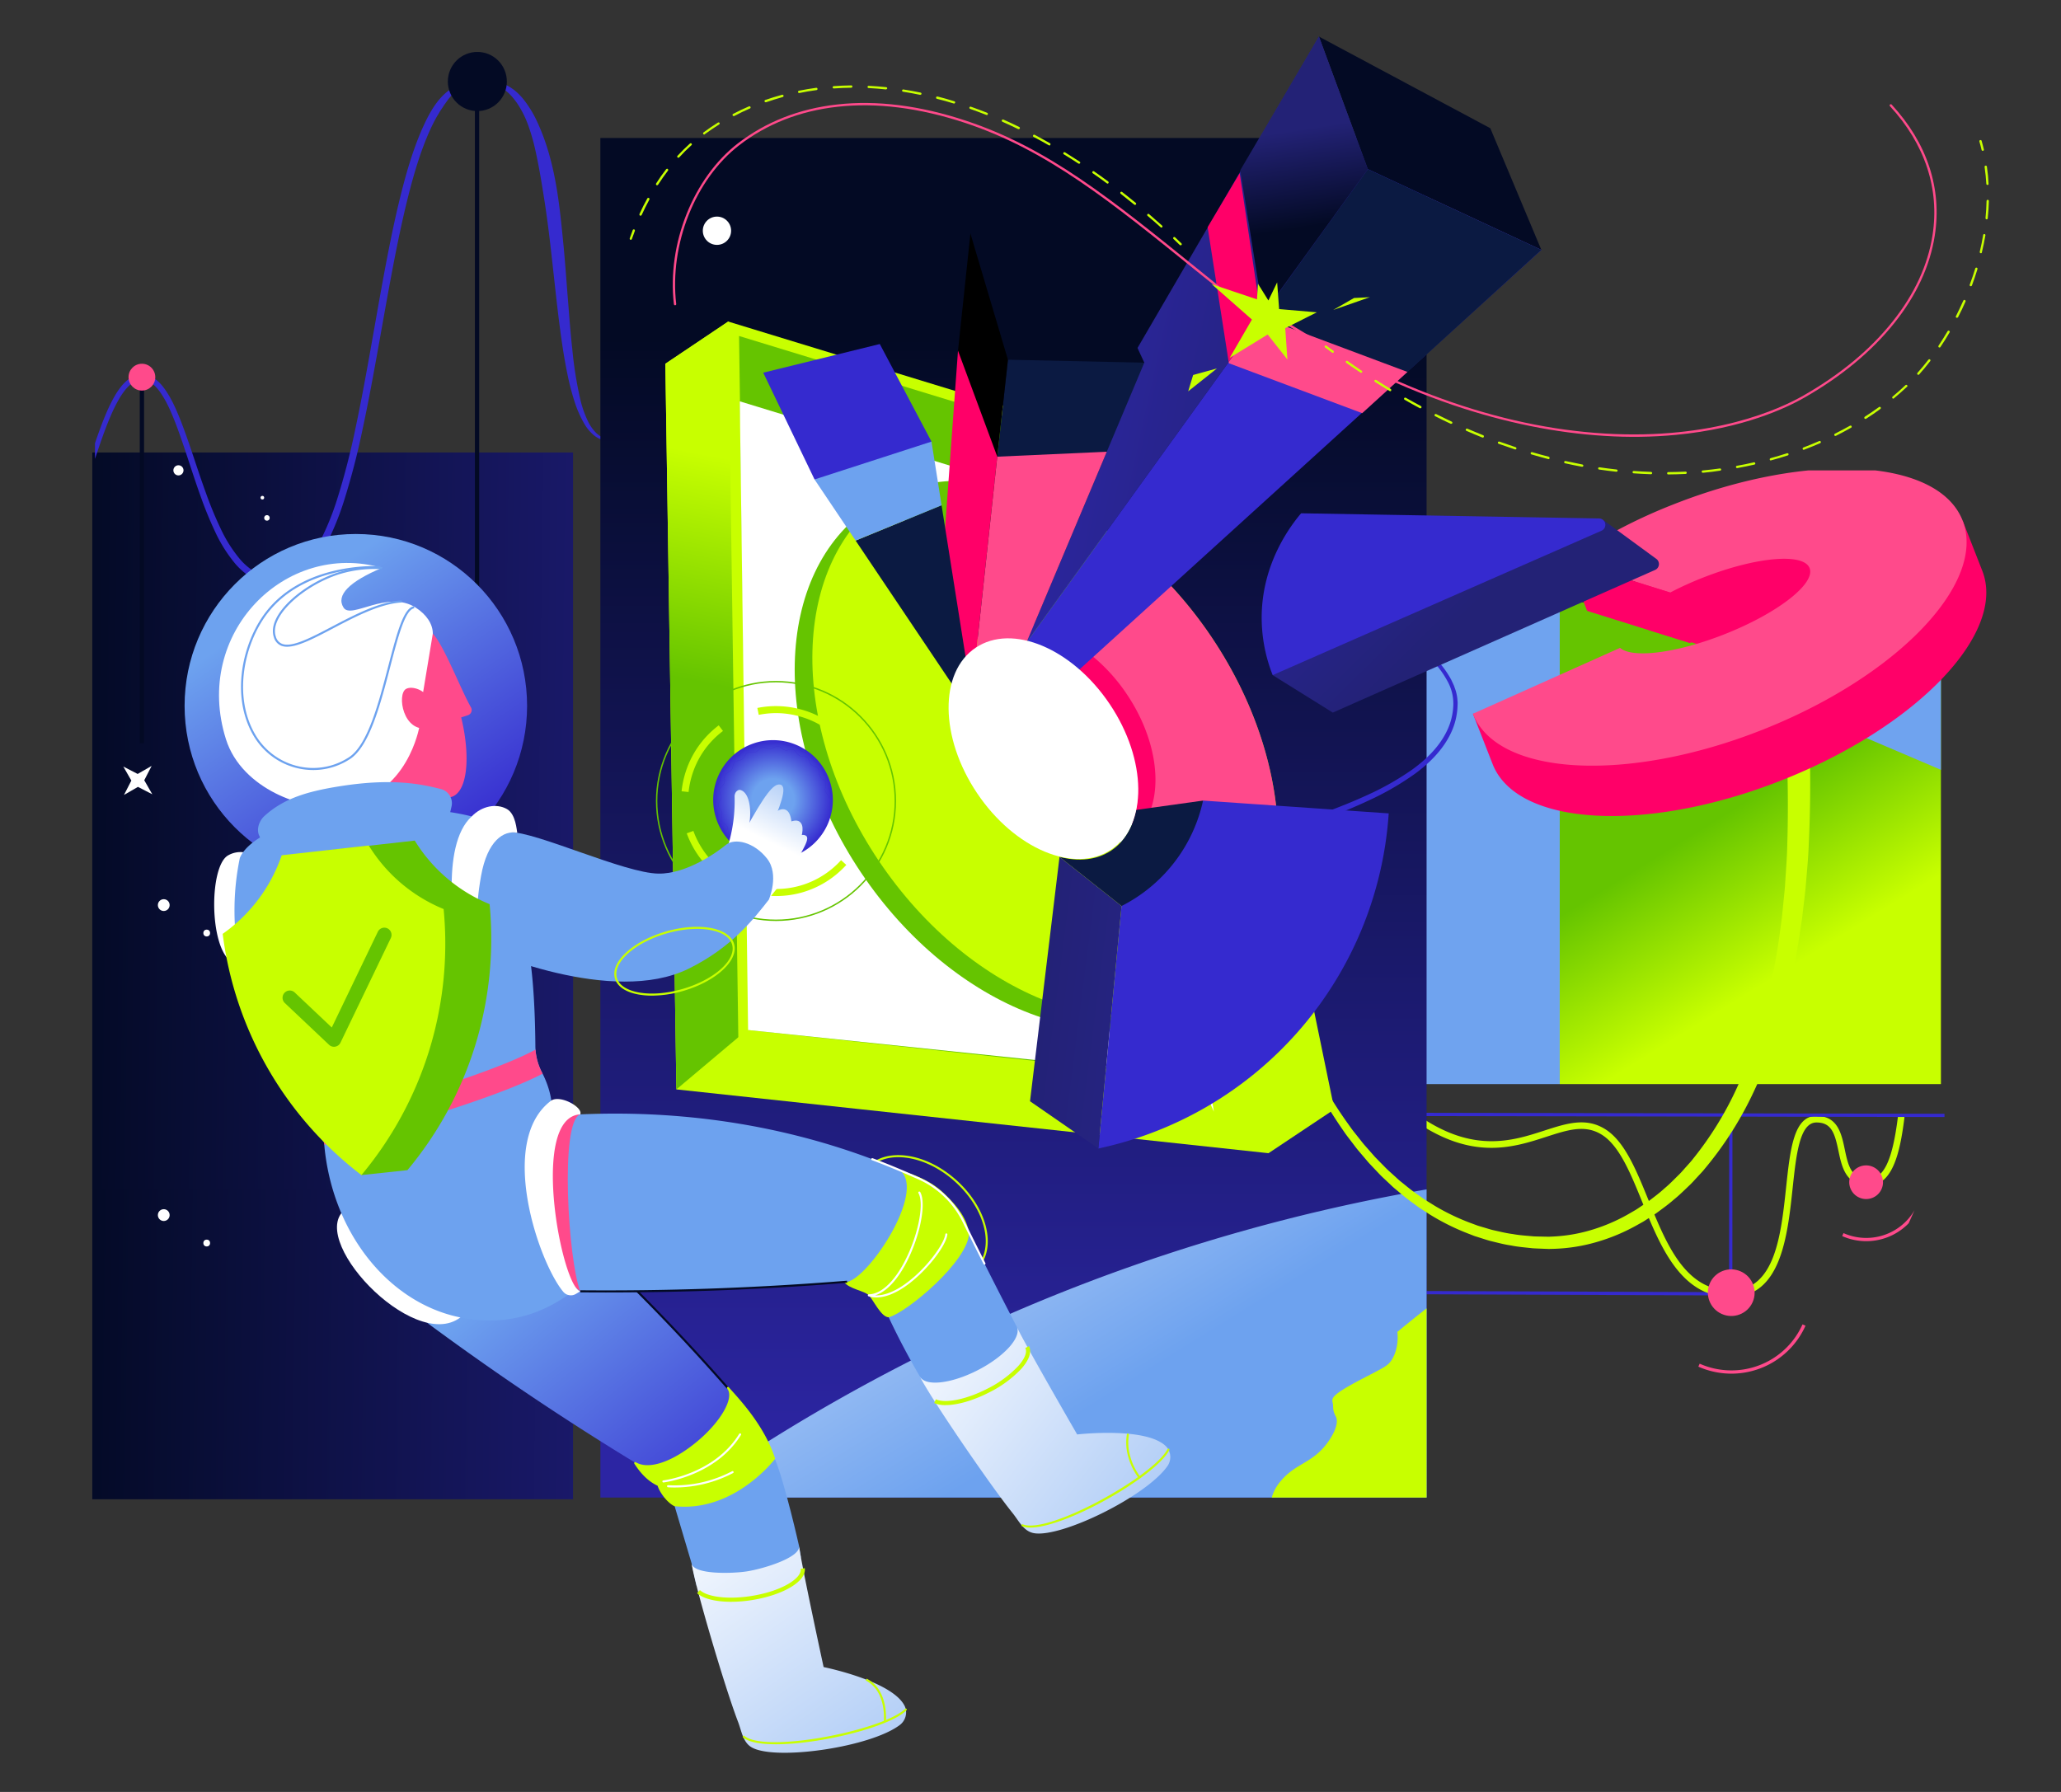 <svg xmlns="http://www.w3.org/2000/svg" viewBox="0 0 1150 1000" width="1150" height="1000"><rect x="0" y="0" width="1150" height="1000" fill="#333333" stroke="none"/><g transform="translate(-20.0 765.0) rotate(90 205.5 -134.0) scale(0.374 -0.373)"><svg width="1099.398" height="719.16" viewBox="0 0 1099.398 719.16"><linearGradient id="a" gradientUnits="userSpaceOnUse" x1="562.676" x2="544.676" y1="1364.617" y2="-29.383"><stop offset="0" stop-color="#2c25a3"/><stop offset="1" stop-color="#030a24"/></linearGradient><path d="M0 0h1099.398v719.16H0z" fill="url(#a)"/><g fill="#fff"><path d="m468.669 46.409 20.911 12.025 21.446-11.043-12.024 20.911 11.042 21.446-20.911-12.025-21.446 11.043 12.025-20.911z"/><circle cx="675.382" cy="106.89" r="8.808"/><circle cx="67.466" cy="254.423" r="2.708"/><circle cx="97.649" cy="261.245" r="4.113"/><circle cx="26.666" cy="128.867" r="7.574"/><circle cx="233.094" cy="433.569" r="6.026"/><circle cx="717.08" cy="171.164" r="5.072"/></g></svg></g><g transform="translate(-20.0 592.0) rotate(90 205.5 -134.0) scale(0.374 -0.373)"><svg width="1099.398" height="719.16" viewBox="0 0 1099.398 719.16"><linearGradient id="b" gradientUnits="userSpaceOnUse" x1="562.676" x2="544.676" y1="1364.617" y2="-29.383"><stop offset="0" stop-color="#2c25a3"/><stop offset="1" stop-color="#030a24"/></linearGradient><path d="M0 0h1099.398v719.16H0z" fill="url(#b)"/><g fill="#fff"><path d="m468.669 46.409 20.911 12.025 21.446-11.043-12.024 20.911 11.042 21.446-20.911-12.025-21.446 11.043 12.025-20.911z"/><circle cx="675.382" cy="106.89" r="8.808"/><circle cx="67.466" cy="254.423" r="2.708"/><circle cx="97.649" cy="261.245" r="4.113"/><circle cx="26.666" cy="128.867" r="7.574"/><circle cx="233.094" cy="433.569" r="6.026"/><circle cx="717.08" cy="171.164" r="5.072"/></g></svg></g><g transform="translate(-98.0 29.0) rotate(0.0 218.0 264.0) translate(151.0 0.0) scale(1.187 1.19)"><svg width="240.165" height="443.675" viewBox="127.246 0 240.165 443.675"><linearGradient id="c" gradientUnits="userSpaceOnUse" x1="-73.629" x2="49.038" y1="149.274" y2="269.274"><stop offset="0" stop-color="#352acf"/><stop offset="1" stop-color="#232276"/></linearGradient><path d="m98.221 278.924-16.732-6.576-11.358 94.528c-6.8 15.589-15.545 26.278-20.321 24.4-5.176-2.034-3.725-18.052 3.241-35.776a112.3 112.3 0 0 1 4.876-10.753l-10.681-34.3A176.134 176.134 0 0 0 28.6 345.893c-13.455 34.235-15.3 67.335-6.373 84.88l-4.971 4.992 16.732 6.576c20.712 8.141 51.881-21.842 69.617-66.968s15.328-88.308-5.384-96.449z" fill="#ff0068"/><path d="M59.419 389.673A33.918 33.918 0 0 1 60.5 384c-4.114 5.456-8.021 8.33-10.688 7.282-5.176-2.034-3.725-18.052 3.241-35.776a112.3 112.3 0 0 1 4.876-10.753l-4.283-13.754-16.846-3.117a187.62 187.62 0 0 0-8.2 18.011 171.558 171.558 0 0 0-11.178 44.217l7.4 7.529s34.597-3.923 34.597-7.966z" fill="#ff0068"/><path d="m81.489 272.348-21.9 49.1c3.57 4.126 1.786 18.783-4.526 34.842-6.963 17.726-16.81 30.445-21.986 28.41s-3.724-18.052 3.242-35.776a112.055 112.055 0 0 1 4.881-10.752l-10.681-34.3a176.107 176.107 0 0 0-18.642 35.445c-17.736 45.126-15.324 88.308 5.388 96.448s51.876-21.842 69.612-66.965 15.323-88.312-5.388-96.452z" fill="#ff4a8b"/><path d="m41.195 338.172 16.732 6.576-10.681-34.3-16.732-6.576z" fill="#ff0068"/><path d="M49.845 236.408a66.542 66.542 0 0 0 8.144 15.649 46.827 46.827 0 0 0 5.738 6.666 30.6 30.6 0 0 0 7.006 5.173 15.281 15.281 0 0 0 8.226 1.892 21.216 21.216 0 0 0 8.3-2.151c5.214-2.53 9.4-6.852 12.807-11.591a92.062 92.062 0 0 0 8.638-15.388c2.458-5.375 4.575-10.914 6.568-16.5 3.973-11.178 7.32-22.587 11.05-33.911 1.885-5.656 3.84-11.305 6.206-16.834a74.7 74.7 0 0 1 4.026-8.126 35.907 35.907 0 0 1 2.554-3.838 20.664 20.664 0 0 1 3.24-3.445 12.076 12.076 0 0 1 4.322-2.4 9.732 9.732 0 0 1 5.081-.07 11.761 11.761 0 0 1 4.407 2.3 21.013 21.013 0 0 1 3.283 3.435c3.759 4.985 6.083 10.6 8.3 16.156 4.319 11.184 7.692 22.6 11.777 33.717a174.341 174.341 0 0 0 6.781 16.335 65.161 65.161 0 0 0 9.333 14.651 29.232 29.232 0 0 0 6.419 5.466 19.1 19.1 0 0 0 7.731 2.689 16.632 16.632 0 0 0 8.016-.949 21.376 21.376 0 0 0 6.9-4.466 40.48 40.48 0 0 0 5.419-6.6c.762-1.228 1.569-2.425 2.249-3.714.349-.637.719-1.261 1.052-1.909l.979-1.957a126.513 126.513 0 0 0 6.5-16.359 335.408 335.408 0 0 0 8.906-34.358c2.474-11.6 4.619-23.291 6.718-34.993s4.116-23.43 6.288-35.142 4.473-23.413 7.251-35.034c2.815-11.6 5.976-23.195 10.789-34.3 2.463-5.492 5.184-11.078 9.494-15.617a26.883 26.883 0 0 1 7.544-5.466 22.834 22.834 0 0 1 4.375-1.537c.766-.112 1.515-.29 2.274-.383l2.294-.133h-.058a28.281 28.281 0 0 1 6.1-.053 21.409 21.409 0 0 1 6.032 1.45l1.45.622c.467.238.919.506 1.382.762l.693.39.648.449 1.3.918a28.722 28.722 0 0 1 4.427 4.474 51.44 51.44 0 0 1 6.425 10.615 98.911 98.911 0 0 1 4.432 11.438c4.983 15.561 6.392 31.681 7.95 47.551.743 7.955 1.288 15.908 1.928 23.837s1.213 15.848 2.094 23.715a182.249 182.249 0 0 0 3.73 23.332 49.922 49.922 0 0 0 3.926 10.946 20.457 20.457 0 0 0 3.323 4.61 10.379 10.379 0 0 0 4.792 2.848l-.2.98a11.67 11.67 0 0 1-5.635-2.675 20.545 20.545 0 0 1-4.027-4.743 52.3 52.3 0 0 1-4.96-11.168 111.8 111.8 0 0 1-3.072-11.709 237.761 237.761 0 0 1-2.178-11.847c-2.473-15.842-3.944-31.731-5.781-47.5-.89-7.888-1.9-15.746-3.118-23.535s-2.5-15.532-4.209-23.142a92.321 92.321 0 0 0-3.2-11.185 47.446 47.446 0 0 0-5.051-10.269 33.379 33.379 0 0 0-3.52-4.416 21.724 21.724 0 0 0-4.414-3.5 17.742 17.742 0 0 0-11.148-2.2h-.059a14.384 14.384 0 0 0-8.079 2.583 26.746 26.746 0 0 0-5.984 6.02l-1.251 1.736c-.412.58-.779 1.2-1.185 1.79s-.805 1.183-1.161 1.812l-1.13 1.843a84.713 84.713 0 0 0-3.891 7.807c-4.678 10.735-7.841 22.193-10.645 33.684-2.774 11.517-5.089 23.164-7.274 34.843s-4.229 23.4-6.345 35.109-4.293 23.428-6.8 35.091a338.531 338.531 0 0 1-9.06 34.687 129.765 129.765 0 0 1-6.7 16.766l-1.021 2.031c-.349.674-.737 1.33-1.105 2-.712 1.342-1.568 2.616-2.378 3.911a43.584 43.584 0 0 1-5.9 7.147 24.552 24.552 0 0 1-7.989 5.126 19.791 19.791 0 0 1-9.522 1.089 22.266 22.266 0 0 1-8.973-3.167 32.321 32.321 0 0 1-7.095-6.089 68.1 68.1 0 0 1-9.719-15.4 177.465 177.465 0 0 1-6.811-16.649c-4.059-11.237-7.381-22.686-11.58-33.725-2.14-5.469-4.436-10.983-7.85-15.54-1.7-2.227-3.8-4.208-6.274-4.852a7.182 7.182 0 0 0-3.741.032 9.579 9.579 0 0 0-3.42 1.9 18.186 18.186 0 0 0-2.87 3.029 33.3 33.3 0 0 0-2.4 3.572 72.052 72.052 0 0 0-3.929 7.833c-2.345 5.4-4.317 10.994-6.221 16.611-3.8 11.245-7.274 22.642-11.371 33.852-2.058 5.6-4.244 11.165-6.785 16.588a93.74 93.74 0 0 1-8.955 15.6c-3.55 4.833-7.935 9.32-13.51 11.966a22.674 22.674 0 0 1-8.872 2.211l-1.149.042c-.389-.016-.783-.055-1.174-.084a13.234 13.234 0 0 1-2.3-.4c-.758-.172-1.468-.481-2.2-.718-.7-.305-1.392-.644-2.087-.968a31.91 31.91 0 0 1-7.255-5.453 48.149 48.149 0 0 1-5.821-6.891 67.578 67.578 0 0 1-8.15-15.991z" fill="#352acf"/><path d="M148.305 152.5h2v171.699h-2zM305.84 13.864h2v284.991h-2z" fill="#030a24"/><circle cx="149.305" cy="152.5" fill="#ff4a8b" r="6.289"/><circle cx="306.84" cy="13.864" fill="#030a24" r="13.864" transform="matrix(.923 -.386 .386 .923 18.422 119.496)"/><path d="m68.651 205.524-20.059 9.324-2.206 7.568a57.194 57.194 0 0 0-18.493 10.473l.863 50.005-8.405 28.834-3.251 4.111 12.842 17.624a2.138 2.138 0 0 0 3.742-.316L81.1 225.582z" fill="url(#c)"/><path d="m14.856 215.009 1.715 99.441a2.127 2.127 0 0 0 4.076.816l48-109.742a51.816 51.816 0 0 0-19.879-3.67c-17.634.284-29.868 9.725-33.912 13.155z" fill="#352acf"/></svg></g><g transform="translate(1198.0 -135.0) rotate(-156.027 -347.0 450.0) translate(-414.0 0.0) scale(-1.823 1.816)"><svg width="152.457" height="149.789" viewBox="227.041 0 152.457 149.789"><linearGradient id="d" gradientUnits="userSpaceOnUse" x1="-58.464" x2="484.203" y1="575.643" y2="304.31"><stop offset=".44" stop-color="#c8ff00"/><stop offset=".577" stop-color="#65c400"/></linearGradient><path d="m224.993 19.056.404-.914 113.31 50.065-.404.914z" fill="#352ACF"/><path d="m315.834 118.68 22.212-50.22.914.405-22.212 50.22z" fill="#352ACF"/><path d="M363.381 69.048h-1a23.9 23.9 0 0 0-23.875-23.875v-1a24.9 24.9 0 0 1 24.875 24.875zM380.6 116.9h-1a17.128 17.128 0 0 0-17.108-17.109v-1A18.129 18.129 0 0 1 380.6 116.9z" fill="#ff4a8b"/><path d="M364.22 140.473a1 1 0 0 1-.957-1.288c4.053-13.453 3.733-19.636-1.107-21.339-4.545-1.6-6.948 1.749-9.732 5.626-2.859 3.979-6.093 8.49-12.068 5.838-6.349-2.821-3.224-12.558.395-23.832 4.567-14.229 9.743-30.357-2.654-35.9-12.709-5.683-23.692 4.933-34.317 15.2-7.2 6.954-13.993 13.521-20.951 14.462-6.848.932-11.461-3.234-16.8-8.049-7.713-6.949-17.313-15.6-38.144-11.219a1 1 0 1 1-.412-1.957c21.827-4.586 31.845 4.437 39.9 11.69 5.179 4.666 9.27 8.355 15.2 7.552 6.308-.852 12.876-7.2 19.829-13.917 10.585-10.228 22.582-21.819 36.524-15.588 14.032 6.276 8.326 24.054 3.741 38.338-3.186 9.926-6.195 19.3-1.486 21.393 4.179 1.857 6.428-.717 9.63-5.177 2.84-3.957 6.057-8.445 12.021-6.346 7.573 2.665 5.609 13.015 2.357 23.8a1 1 0 0 1-.969.713z" fill="#c8ff00"/><circle cx="362.488" cy="116.902" fill="#ff4a8b" r="5.171"/><path d="M318.172 207.583c.289.707.581 1.413.861 2.124l36.731-18.484 14.263-32.242-25.369-11.269z" fill="#6da2ef"/><path d="M337.574 144.566 214.489 89.9l-4.882 10.214a195.884 195.884 0 0 1 31.264 15.8 193.743 193.743 0 0 1 73.08 82.056z" fill="#c8ff00"/><path d="m324.43 138.728-19.4-8.618-13.736 31.052a193.621 193.621 0 0 1 14.088 20.63z" fill="#65c400"/><path d="M157.97 129.907c21.808-10.992 30.069-29.892 58.906-16.255l8.32 4.228V0h-119.19v132a152.845 152.845 0 0 1 51.964-2.093z" fill="#6da2ef"/><circle cx="137.898" cy="281.194" fill="#ff4a8b" r="137.379"/><path d="M137.636 419.124a136.98 136.98 0 0 1-72.646-20.9C.463 358.018-19.329 272.814 20.871 208.285a137.881 137.881 0 0 1 189.934-44.118c64.529 40.2 84.321 125.407 44.12 189.935a136.979 136.979 0 0 1-85.831 61.4 138.971 138.971 0 0 1-31.458 3.622zm.522-274.86a137.915 137.915 0 0 0-31.23 3.6 135.981 135.981 0 0 0-85.207 60.951c-39.91 64.06-20.262 148.646 43.8 188.555a136.875 136.875 0 0 0 188.556-43.8c39.91-64.06 20.262-148.646-43.8-188.556a135.993 135.993 0 0 0-72.119-20.75z" fill="#352ACF"/><path d="m89.336 225.586 119.882 74.686L186.46 336.8 66.579 262.114z" fill="#352ACF"/><path d="m322.443 366.623-30.907-14.307a171.1 171.1 0 0 1-9.951 18.4 168.488 168.488 0 0 1-65.74 60.777l-1.591-3.073-6.124-11.827-.006.013v-.008a153.234 153.234 0 0 1-79.428 16.864l-.74 12.235.382.06q4.785.274 9.566.269a165.427 165.427 0 0 0 33.538-3.483l.914 4.406 6.93 33.343a204.659 204.659 0 0 0 25.526-7.073L209.956 488a218.172 218.172 0 0 0 84.581-53.7l-11.2-10.951a204.727 204.727 0 0 0 39.11-56.733z" fill="url(#d)"/><path d="M310.49 388.72a204.032 204.032 0 0 1-27.157 34.635l11.213 10.961a220.758 220.758 0 0 0 42.115-61.111l-14.218-6.582a205.435 205.435 0 0 1-11.953 22.097zm-139.06 53.813 11.034 53.091a220.212 220.212 0 0 0 27.492-7.618l-17.84-51.2a165.923 165.923 0 0 1-20.686 5.727z" fill="#ff4a8b"/><path d="M166.639 131.385 172.8 99.3a184.66 184.66 0 0 0-44.623-3.029l.22 32.646a164.586 164.586 0 0 1 38.242 2.468z" fill="#c8ff00"/><path d="m291.271 177.361-13.158 8.908a169.929 169.929 0 0 1 27.576 117.7l15.746 2.138a185.87 185.87 0 0 0-30.164-128.746z" fill="#65c400"/><path d="M161.697 0h7.656v51.826h-7.656z" fill="#030a24"/><path d="M149.474 0h12.223v51.826h-12.223z" fill="#c8ff00"/><path d="M128.173 0h21.301v51.826h-21.301z" fill="#ff4a8b"/><path d="M172.8 99.294a183.86 183.86 0 0 0-13.144-2.009c-1.038 8.573-2.394 19.778-3.923 32.435 3.645.427 7.284.97 10.91 1.665 1.9.364 3.8.774 5.692 1.213l7.3-31.849a190.52 190.52 0 0 0-6.835-1.455z" fill="#030a24"/><path d="M218.542 151.75a151.963 151.963 0 0 1 45.671 43.929l27.058-18.318A185.667 185.667 0 0 0 172.8 99.3l-6.157 32.09a152.138 152.138 0 0 1 51.899 20.36z" fill="#ff4a8b"/><path d="m347.842 343.643-47.685-14.185a168.76 168.76 0 0 1-12.548 30.687l44 23.2a218.371 218.371 0 0 0 16.233-39.702z" fill="#c8ff00"/><path d="M332.9 339.2a202.782 202.782 0 0 1-15.081 36.879l13.788 7.271a218.371 218.371 0 0 0 16.236-39.705z" fill="#ff0068"/><path d="m226.282 79.45.406-.914 149.615 66.457-.406.914z" fill="#352ACF"/><circle cx="338.506" cy="69.048" fill="#ff4a8b" r="7.159"/><path d="M116.388 432.275a151.441 151.441 0 0 1-32.244-8.265l-4.327 11.5a163.647 163.647 0 0 0 34.839 8.93z" fill="#65c400"/></svg></g><g transform="translate(774.0 336.0) rotate(-180.0 154.5 134.5) scale(0.641 0.635)"><svg width="481.805" height="423.422" viewBox="0 0 481.805 423.422"><linearGradient id="e" gradientUnits="userSpaceOnUse" x1="30.118" x2="296.118" y1="-5.745" y2="420.255"><stop offset=".289" stop-color="#c8ff00"/><stop offset=".577" stop-color="#65c400"/></linearGradient><path d="M331.801 0h150.004v423.422H331.801z" fill="#6fa3ef"/><path d="M0 0h331.801v423.422H0z" fill="url(#e)"/><path d="M167.868 423.422H0v-147.22l112.592 48.473z" fill="#6fa3ef"/></svg></g><g transform="translate(335.0 77.0) rotate(0.0 230.5 379.5) translate(0.0 0.0) scale(1.003 1.003)"><svg width="459.627" height="756.471" viewBox="0 0 459.627 756.471"><linearGradient id="f" gradientTransform="matrix(1 0 0 -1 0 758)" gradientUnits="userSpaceOnUse" x1="229.814" x2="229.814" y1="26.704" y2="646.729"><stop offset="0" stop-color="#2c25a3"/><stop offset="1" stop-color="#030a24"/></linearGradient><linearGradient id="g" gradientTransform="matrix(1 0 0 -1 0 758)" gradientUnits="userSpaceOnUse" x1="101.107" x2="274.44" y1="332.678" y2="52.678"><stop offset="0" stop-color="#fff"/><stop offset="1" stop-color="#6da2ef"/></linearGradient><path d="M0 0h459.627v756.471H0z" fill="url(#f)"/><circle cx="64.856" cy="51.61" fill="#fff" r="7.871"/><path d="M459.627 585A1013.788 1013.788 0 0 0 46.432 756.471h413.2z" fill="url(#g)"/><path d="M443.377 664.28c.619 5.435-.451 11.574-3.381 15.928-2.015 2.994-4.037 3.853-15.945 10.053-18 9.368-17.186 10.962-16.638 13.568.522 2.482-.357 3.587 1.733 7.576.413.788 2.061 4.425-3.466 12.825-8.713 13.248-18.248 12.495-27.038 22.878a24.154 24.154 0 0 0-5.153 9.363h86.138V651.186a772.029 772.029 0 0 0-16.25 13.094z" fill="#c8ff00"/></svg></g><g transform="translate(685.0 369.0) rotate(0.0 162.5 164.0) scale(1.521 1.53)"><svg width="213.739" height="214.373" viewBox="0 0 213.739 214.373"><path d="M0 20.373C.913 30.7 1.883 41.013 3.386 51.262 4.03 56.4 4.965 61.5 5.766 66.609c.983 5.082 1.848 10.186 3.01 15.229 1.037 5.069 2.336 10.077 3.572 15.1l2.086 7.468c.664 2.5 1.516 4.94 2.264 7.412a244.417 244.417 0 0 0 11.155 28.855 170.391 170.391 0 0 0 15.355 26.713l2.245 3.124c.763 1.03 1.587 2.012 2.378 3.019.808.993 1.572 2.024 2.417 2.985l2.545 2.872 1.271 1.435 1.344 1.366 2.693 2.725c.9.9 1.883 1.722 2.819 2.587.96.838 1.86 1.748 2.878 2.515 1.99 1.589 3.944 3.224 6.062 4.635 1.053.711 2.046 1.512 3.146 2.15l3.243 1.993a81.312 81.312 0 0 0 13.741 6.426l1.778.658 1.817.538c1.214.347 2.416.739 3.639 1.051 2.467.539 4.915 1.165 7.423 1.477 2.484.46 5.01.593 7.519.83 1.26.065 2.523.066 3.784.1l1.889.037 1.862-.086a58.6 58.6 0 0 0 14.66-2.66 64.694 64.694 0 0 0 13.673-6.086l1.627-.936c.54-.317 1.048-.687 1.574-1.028 1.036-.7 2.1-1.366 3.114-2.1 1.994-1.526 4.021-3 5.875-4.706 1.943-1.593 3.682-3.421 5.484-5.172.9-.882 1.7-1.86 2.551-2.783.829-.948 1.717-1.842 2.475-2.853a122.068 122.068 0 0 0 15.992-25.688 171.071 171.071 0 0 0 10.264-28.691 227.439 227.439 0 0 0 5.855-30.045l.515-3.8.384-3.82c.241-2.548.545-5.088.737-7.641.3-5.115.755-10.215.837-15.346a461.267 461.267 0 0 0-2.286-61.516 4.5 4.5 0 1 1 8.954-.905l.008.085a469.543 469.543 0 0 1 1.191 62.683c-.18 5.232-.733 10.452-1.141 15.674-.244 2.608-.6 5.21-.9 7.815l-.465 3.9-.6 3.891a234.737 234.737 0 0 1-6.588 30.818 177.6 177.6 0 0 1-11.191 29.573 127.953 127.953 0 0 1-17.269 26.635c-.82 1.047-1.775 1.983-2.67 2.968-.921.962-1.788 1.973-2.753 2.893-1.943 1.828-3.821 3.721-5.916 5.384-2 1.766-4.19 3.31-6.343 4.891-1.093.767-2.243 1.456-3.363 2.186-.567.354-1.117.735-1.7 1.065l-1.758.971a69.622 69.622 0 0 1-14.78 6.258 63.257 63.257 0 0 1-15.883 2.582l-2.021.054-1.994-.073c-1.328-.062-2.657-.09-3.982-.182-2.643-.293-5.3-.489-7.906-1.017-2.633-.38-5.2-1.079-7.784-1.7-1.28-.351-2.537-.784-3.806-1.172l-1.9-.6-1.855-.723a85.187 85.187 0 0 1-14.25-6.98l-3.339-2.136c-1.131-.687-2.149-1.533-3.228-2.292-2.171-1.507-4.165-3.234-6.193-4.915-1.037-.814-1.95-1.767-2.925-2.651-.949-.909-1.943-1.774-2.856-2.72l-2.719-2.852-1.355-1.429-1.279-1.5-2.556-2.991c-.846-1-1.61-2.068-2.418-3.1-.789-1.045-1.613-2.065-2.374-3.13l-2.225-3.221A172.874 172.874 0 0 1 25.806 141.6a246.065 246.065 0 0 1-10.72-29.29c-.708-2.5-1.519-4.97-2.142-7.493l-1.959-7.537c-1.151-5.063-2.362-10.111-3.311-15.214-1.074-5.078-1.848-10.21-2.74-15.319-.711-5.138-1.554-10.255-2.106-15.412C1.51 41.05.726 30.708 0 20.373z" fill="#c8ff00"/></svg></g><g transform="translate(934.0 317.0) rotate(19.427 33.5 33.5) scale(0.086 0.086)"><svg width="776.032" height="776.032" viewBox="0 0 776.032 776.032"><radialGradient id="h" cx="388.016" cy="388.016" gradientUnits="userSpaceOnUse" r="388.016"><stop offset=".353" stop-color="#FF0068"/><stop offset="1" stop-color="#FF0068"/></radialGradient><path d="M776.032 388.016c0 214.3-173.721 388.016-388.016 388.016a386.293 386.293 0 0 1-231.457-76.563c-39.246-29.214 81.734-88.136 55.887-129.856-4.4-7.106-163.1 8.1-167.043.7A386.3 386.3 0 0 1 0 388.016C0 173.721 173.721 0 388.016 0s388.016 173.721 388.016 388.016z" fill="url(#h)"/><g fill="#FF0068"><path d="M76.446 541.473c-3.162-6.914-9.828-12.775-16.274-18.444-7.556-6.645-15.37-13.517-17.945-22.3-2.513-8.569.31-18.455 3.041-28.015 2.389-8.371 4.862-17.027 3.759-24.76-1.061-7.451-5.777-14.918-10.338-22.14-5.389-8.542-10.968-17.372-10.968-26.614s5.579-18.08 10.968-26.619c4.561-7.222 9.277-14.689 10.338-22.14 1.1-7.733-1.37-16.39-3.759-24.761-2.731-9.56-5.554-19.446-3.041-28.015 2.575-8.787 10.389-15.659 17.946-22.3 6.446-5.669 13.112-11.53 16.274-18.444 3.219-7.037 3.3-16 3.377-24.661.089-9.982.181-20.3 5.058-27.877 4.917-7.635 14.313-12.006 23.4-16.234 7.823-3.64 15.91-7.4 20.934-13.194 5.039-5.811 7.624-14.364 10.124-22.636 2.9-9.579 5.889-19.484 12.73-25.418 6.824-5.917 17.041-7.478 26.922-8.986 8.553-1.306 17.4-2.657 23.883-6.831 6.421-4.136 11.283-11.59 15.985-18.8 5.487-8.41 11.159-17.107 19.449-20.9 8.16-3.732 18.374-2.35 28.251-1.015 8.6 1.164 17.495 2.368 24.952.181 7.259-2.127 14-7.869 20.511-13.422 7.674-6.541 15.61-13.3 24.719-14.6 8.782-1.255 18.134 2.932 27.176 6.978 7.98 3.571 16.23 7.263 24.1 7.263s16.119-3.692 24.1-7.263c9.042-4.046 18.4-8.231 27.177-6.978 9.109 1.3 17.045 8.062 24.72 14.6 6.514 5.553 13.252 11.3 20.511 13.423 7.456 2.186 16.35.982 24.953-.182 9.875-1.335 20.088-2.719 28.251 1.016 8.289 3.792 13.962 12.488 19.447 20.9 4.7 7.21 9.565 14.665 15.987 18.8 6.485 4.174 15.328 5.525 23.882 6.831 9.881 1.508 20.1 3.069 26.922 8.987 6.842 5.934 9.836 15.839 12.73 25.418 2.5 8.271 5.085 16.825 10.124 22.636 5.023 5.791 13.111 9.554 20.932 13.193 9.088 4.228 18.483 8.6 23.4 16.235 4.877 7.573 4.97 17.9 5.059 27.878.077 8.664.157 17.623 3.376 24.659 3.162 6.914 9.828 12.775 16.274 18.444 7.556 6.644 15.371 13.516 17.946 22.3 2.512 8.57-.311 18.456-3.04 28.015-2.391 8.371-4.863 17.028-3.76 24.761 1.061 7.451 5.777 14.918 10.338 22.14 5.392 8.539 10.969 17.369 10.969 26.614s-5.577 18.075-10.969 26.614c-4.561 7.222-9.277 14.69-10.338 22.141-1.1 7.733 1.369 16.389 3.76 24.76 2.729 9.56 5.552 19.446 3.04 28.016l-.959-.281c2.43-8.292-.352-18.036-3.043-27.46-2.419-8.472-4.92-17.232-3.788-25.176 1.091-7.664 5.866-15.224 10.482-22.534 5.317-8.419 10.815-17.124 10.815-26.08s-5.5-17.662-10.815-26.081c-4.617-7.31-9.391-14.869-10.482-22.532-1.132-7.945 1.369-16.705 3.788-25.176 2.691-9.424 5.473-19.168 3.043-27.46-2.5-8.509-10.2-15.282-17.648-21.833-6.524-5.738-13.271-11.672-16.523-18.779-3.307-7.23-3.388-16.3-3.466-25.065-.088-9.841-.179-20.017-4.9-27.347-4.76-7.392-14.024-11.7-22.982-15.87-7.916-3.682-16.1-7.491-21.265-13.445-5.179-5.971-7.795-14.628-10.326-23-2.854-9.443-5.8-19.209-12.427-24.952-6.606-5.729-16.678-7.267-26.419-8.754-8.657-1.322-17.609-2.69-24.272-6.981-6.6-4.25-11.523-11.8-16.283-19.093-5.408-8.291-11-16.865-19.026-20.536-7.9-3.613-17.966-2.251-27.7-.934-8.7 1.179-17.706 2.4-25.368.151-7.464-2.188-14.283-8-20.878-13.622-7.567-6.449-15.394-13.117-24.217-14.374-8.5-1.21-17.713 2.912-26.628 6.9-8.075 3.613-16.425 7.35-24.506 7.35s-16.432-3.737-24.507-7.35c-8.913-3.989-18.13-8.111-26.627-6.9-8.822 1.257-16.646 7.925-24.211 14.374-6.6 5.621-13.415 11.433-20.879 13.621-7.659 2.245-16.661 1.027-25.367-.15-9.735-1.316-19.8-2.678-27.7.934-8.025 3.671-13.62 12.244-19.025 20.535-4.759 7.3-9.681 14.843-16.282 19.093-6.664 4.291-15.616 5.659-24.273 6.981-9.741 1.487-19.813 3.024-26.418 8.753-6.622 5.743-9.574 15.509-12.428 24.952-2.53 8.372-5.147 17.029-10.325 23-5.163 5.954-13.35 9.764-21.268 13.446-8.958 4.168-18.221 8.477-22.981 15.869-4.719 7.33-4.81 17.5-4.9 27.345-.079 8.77-.16 17.837-3.467 25.068-3.252 7.107-10 13.041-16.524 18.779-7.449 6.551-15.153 13.325-17.647 21.833-2.431 8.292.352 18.036 3.043 27.46 2.419 8.471 4.92 17.231 3.789 25.176-1.093 7.663-5.867 15.222-10.483 22.533-5.316 8.419-10.814 17.125-10.814 26.081s5.5 17.662 10.814 26.081c4.616 7.31 9.39 14.869 10.483 22.533 1.131 7.944-1.37 16.7-3.789 25.176-2.691 9.423-5.474 19.167-3.043 27.459 2.494 8.508 10.2 15.282 17.647 21.833 6.524 5.738 13.272 11.672 16.523 18.779z"/><path d="m755.259 502.7-1.92-.563c2.739-9.341 1.947-19.82 1.183-29.954-.618-8.162-1.254-16.6-.112-24.623 1.1-7.742 4.033-15.512 6.866-23.025 3.632-9.634 7.388-19.595 7.388-29.667s-3.756-20.034-7.388-29.667c-2.833-7.514-5.762-15.283-6.866-23.027-1.142-8.019-.5-16.46.112-24.623.765-10.133 1.556-20.611-1.182-29.953-2.808-9.577-9.208-18.051-15.4-26.247-4.861-6.435-9.887-13.091-13.169-20.264-3.338-7.3-5.108-15.535-6.82-23.5-2.142-9.972-4.358-20.283-9.674-28.538-5.357-8.319-13.853-14.62-22.069-20.712-6.516-4.834-13.254-9.831-18.47-15.844-5.231-6.032-9.232-13.423-13.1-20.571-4.865-8.983-9.893-18.272-17.347-24.736-7.436-6.449-17.333-10.11-26.905-13.65-7.633-2.824-15.526-5.743-22.256-10.077-6.665-4.292-12.552-10.235-18.245-15.984-7.212-7.282-14.67-14.811-23.705-18.944-8.9-4.069-19.407-4.788-29.569-5.484-8.14-.556-16.558-1.132-24.289-3.4-7.533-2.208-14.817-6.219-21.862-10.1-9.014-4.962-18.334-10.093-28.265-11.508-9.57-1.361-19.331.8-29.669 3.086-8.035 1.78-16.343 3.62-24.51 3.62s-16.477-1.84-24.512-3.62c-10.337-2.289-20.1-4.449-29.667-3.087-9.93 1.416-19.25 6.546-28.263 11.508-7.045 3.879-14.33 7.89-21.864 10.1-7.73 2.266-16.147 2.842-24.289 3.4-10.162.7-20.67 1.414-29.567 5.483-9.036 4.133-16.494 11.663-23.706 18.945-5.693 5.748-11.58 11.692-18.245 15.983-6.73 4.334-14.623 7.254-22.255 10.076-9.572 3.541-19.47 7.2-26.906 13.65-7.454 6.464-12.483 15.753-17.346 24.736-3.87 7.148-7.871 14.539-13.1 20.571-5.216 6.013-11.953 11.011-18.47 15.843-8.216 6.093-16.712 12.394-22.07 20.714-5.315 8.254-7.531 18.564-9.674 28.535-1.711 7.964-3.481 16.2-6.82 23.5-3.281 7.173-8.308 13.829-13.169 20.264-6.19 8.2-12.591 16.67-15.4 26.248-2.738 9.342-1.947 19.822-1.181 29.955.616 8.162 1.254 16.6.111 24.621-1.1 7.743-4.033 15.512-6.866 23.026-3.633 9.634-7.389 19.6-7.389 29.669s3.756 20.035 7.389 29.669c2.833 7.512 5.763 15.281 6.866 23.022 1.143 8.021.5 16.46-.111 24.622-.766 10.134-1.558 20.613 1.181 29.955l-1.92.563c-2.84-9.693-2.035-20.356-1.256-30.668.609-8.056 1.238-16.385.126-24.19-1.073-7.523-3.962-15.187-6.757-22.6-3.7-9.8-7.518-19.937-7.518-30.374s3.822-20.573 7.518-30.375c2.8-7.412 5.684-15.077 6.757-22.6 1.112-7.8.483-16.134-.125-24.189-.78-10.313-1.585-20.977 1.255-30.668 2.912-9.93 9.425-18.553 15.723-26.892 4.8-6.349 9.756-12.915 12.946-19.89 3.248-7.1 4.995-15.229 6.684-23.088 2.181-10.146 4.435-20.637 9.947-29.2 5.556-8.628 14.2-15.039 22.561-21.239 6.43-4.768 13.078-9.7 18.149-15.547 5.088-5.866 9.036-13.16 12.855-20.213 4.949-9.139 10.066-18.591 17.795-25.295 7.711-6.686 17.782-10.411 27.522-14.014 7.532-2.785 15.32-5.666 21.867-9.882 6.48-4.172 12.289-10.037 17.907-15.709 7.338-7.409 14.926-15.071 24.294-19.355 9.228-4.222 19.921-4.953 30.263-5.66 8.034-.549 16.341-1.117 23.862-3.322 7.325-2.147 14.512-6.1 21.462-9.931 9.171-5.048 18.654-10.269 28.947-11.736 9.927-1.413 20.325.888 30.381 3.115 7.93 1.756 16.13 3.572 24.079 3.572s16.148-1.816 24.079-3.572c10.055-2.227 20.46-4.53 30.382-3.114 10.293 1.466 19.776 6.687 28.947 11.736 6.951 3.827 14.138 7.783 21.461 9.93 7.521 2.2 15.829 2.773 23.863 3.322 10.341.707 21.035 1.439 30.264 5.66 9.367 4.285 16.955 11.946 24.294 19.356 5.617 5.671 11.425 11.537 17.906 15.709 6.547 4.216 14.335 7.1 21.867 9.883 9.74 3.6 19.813 7.328 27.523 14.014 7.728 6.7 12.845 16.156 17.8 25.295 3.818 7.054 7.766 14.346 12.854 20.213 5.071 5.849 11.72 10.78 18.149 15.548 8.361 6.2 17 12.61 22.56 21.237 5.513 8.561 7.768 19.052 9.948 29.2 1.689 7.859 3.436 15.986 6.683 23.087 3.19 6.975 8.15 13.541 12.946 19.891 6.3 8.339 12.812 16.961 15.723 26.89 2.84 9.691 2.035 20.354 1.256 30.666-.609 8.056-1.238 16.387-.125 24.19 1.072 7.526 3.962 15.191 6.756 22.6 3.7 9.8 7.517 19.935 7.517 30.373s-3.821 20.571-7.517 30.372c-2.794 7.413-5.684 15.078-6.756 22.6-1.113 7.805-.484 16.135.125 24.191.772 10.319 1.578 20.982-1.263 30.677z"/></g></svg></g><g transform="translate(1046.0 199.0) rotate(-90 -308.5 371.0) translate(-1.0 0.0) scale(-1.679 1.672)"><svg width="123.264" height="443.675" viewBox="0.595 0 123.264 443.675"><linearGradient id="i" gradientUnits="userSpaceOnUse" x1="-73.629" x2="49.038" y1="149.274" y2="269.274"><stop offset="0" stop-color="#352acf"/><stop offset="1" stop-color="#232276"/></linearGradient><path d="m98.221 278.924-16.732-6.576-11.358 94.528c-6.8 15.589-15.545 26.278-20.321 24.4-5.176-2.034-3.725-18.052 3.241-35.776a112.3 112.3 0 0 1 4.876-10.753l-10.681-34.3A176.134 176.134 0 0 0 28.6 345.893c-13.455 34.235-15.3 67.335-6.373 84.88l-4.971 4.992 16.732 6.576c20.712 8.141 51.881-21.842 69.617-66.968s15.328-88.308-5.384-96.449z" fill="#ff0068"/><path d="M59.419 389.673A33.918 33.918 0 0 1 60.5 384c-4.114 5.456-8.021 8.33-10.688 7.282-5.176-2.034-3.725-18.052 3.241-35.776a112.3 112.3 0 0 1 4.876-10.753l-4.283-13.754-16.846-3.117a187.62 187.62 0 0 0-8.2 18.011 171.558 171.558 0 0 0-11.178 44.217l7.4 7.529s34.597-3.923 34.597-7.966z" fill="#ff0068"/><path d="m81.489 272.348-21.9 49.1c3.57 4.126 1.786 18.783-4.526 34.842-6.963 17.726-16.81 30.445-21.986 28.41s-3.724-18.052 3.242-35.776a112.055 112.055 0 0 1 4.881-10.752l-10.681-34.3a176.107 176.107 0 0 0-18.642 35.445c-17.736 45.126-15.324 88.308 5.388 96.448s51.876-21.842 69.612-66.965 15.323-88.312-5.388-96.452z" fill="#ff4a8b"/><path d="m41.195 338.172 16.732 6.576-10.681-34.3-16.732-6.576z" fill="#ff0068"/><path d="M49.845 236.408a66.542 66.542 0 0 0 8.144 15.649 46.827 46.827 0 0 0 5.738 6.666 30.6 30.6 0 0 0 7.006 5.173 15.281 15.281 0 0 0 8.226 1.892 21.216 21.216 0 0 0 8.3-2.151c5.214-2.53 9.4-6.852 12.807-11.591a92.062 92.062 0 0 0 8.638-15.388c2.458-5.375 4.575-10.914 6.568-16.5 3.973-11.178 7.32-22.587 11.05-33.911 1.885-5.656 3.84-11.305 6.206-16.834a74.7 74.7 0 0 1 4.026-8.126 35.907 35.907 0 0 1 2.554-3.838 20.664 20.664 0 0 1 3.24-3.445 12.076 12.076 0 0 1 4.322-2.4 9.732 9.732 0 0 1 5.081-.07 11.761 11.761 0 0 1 4.407 2.3 21.013 21.013 0 0 1 3.283 3.435c3.759 4.985 6.083 10.6 8.3 16.156 4.319 11.184 7.692 22.6 11.777 33.717a174.341 174.341 0 0 0 6.781 16.335 65.161 65.161 0 0 0 9.333 14.651 29.232 29.232 0 0 0 6.419 5.466 19.1 19.1 0 0 0 7.731 2.689 16.632 16.632 0 0 0 8.016-.949 21.376 21.376 0 0 0 6.9-4.466 40.48 40.48 0 0 0 5.419-6.6c.762-1.228 1.569-2.425 2.249-3.714.349-.637.719-1.261 1.052-1.909l.979-1.957a126.513 126.513 0 0 0 6.5-16.359 335.408 335.408 0 0 0 8.906-34.358c2.474-11.6 4.619-23.291 6.718-34.993s4.116-23.43 6.288-35.142 4.473-23.413 7.251-35.034c2.815-11.6 5.976-23.195 10.789-34.3 2.463-5.492 5.184-11.078 9.494-15.617a26.883 26.883 0 0 1 7.544-5.466 22.834 22.834 0 0 1 4.375-1.537c.766-.112 1.515-.29 2.274-.383l2.294-.133h-.058a28.281 28.281 0 0 1 6.1-.053 21.409 21.409 0 0 1 6.032 1.45l1.45.622c.467.238.919.506 1.382.762l.693.39.648.449 1.3.918a28.722 28.722 0 0 1 4.427 4.474 51.44 51.44 0 0 1 6.425 10.615 98.911 98.911 0 0 1 4.432 11.438c4.983 15.561 6.392 31.681 7.95 47.551.743 7.955 1.288 15.908 1.928 23.837s1.213 15.848 2.094 23.715a182.249 182.249 0 0 0 3.73 23.332 49.922 49.922 0 0 0 3.926 10.946 20.457 20.457 0 0 0 3.323 4.61 10.379 10.379 0 0 0 4.792 2.848l-.2.98a11.67 11.67 0 0 1-5.635-2.675 20.545 20.545 0 0 1-4.027-4.743 52.3 52.3 0 0 1-4.96-11.168 111.8 111.8 0 0 1-3.072-11.709 237.761 237.761 0 0 1-2.178-11.847c-2.473-15.842-3.944-31.731-5.781-47.5-.89-7.888-1.9-15.746-3.118-23.535s-2.5-15.532-4.209-23.142a92.321 92.321 0 0 0-3.2-11.185 47.446 47.446 0 0 0-5.051-10.269 33.379 33.379 0 0 0-3.52-4.416 21.724 21.724 0 0 0-4.414-3.5 17.742 17.742 0 0 0-11.148-2.2h-.059a14.384 14.384 0 0 0-8.079 2.583 26.746 26.746 0 0 0-5.984 6.02l-1.251 1.736c-.412.58-.779 1.2-1.185 1.79s-.805 1.183-1.161 1.812l-1.13 1.843a84.713 84.713 0 0 0-3.891 7.807c-4.678 10.735-7.841 22.193-10.645 33.684-2.774 11.517-5.089 23.164-7.274 34.843s-4.229 23.4-6.345 35.109-4.293 23.428-6.8 35.091a338.531 338.531 0 0 1-9.06 34.687 129.765 129.765 0 0 1-6.7 16.766l-1.021 2.031c-.349.674-.737 1.33-1.105 2-.712 1.342-1.568 2.616-2.378 3.911a43.584 43.584 0 0 1-5.9 7.147 24.552 24.552 0 0 1-7.989 5.126 19.791 19.791 0 0 1-9.522 1.089 22.266 22.266 0 0 1-8.973-3.167 32.321 32.321 0 0 1-7.095-6.089 68.1 68.1 0 0 1-9.719-15.4 177.465 177.465 0 0 1-6.811-16.649c-4.059-11.237-7.381-22.686-11.58-33.725-2.14-5.469-4.436-10.983-7.85-15.54-1.7-2.227-3.8-4.208-6.274-4.852a7.182 7.182 0 0 0-3.741.032 9.579 9.579 0 0 0-3.42 1.9 18.186 18.186 0 0 0-2.87 3.029 33.3 33.3 0 0 0-2.4 3.572 72.052 72.052 0 0 0-3.929 7.833c-2.345 5.4-4.317 10.994-6.221 16.611-3.8 11.245-7.274 22.642-11.371 33.852-2.058 5.6-4.244 11.165-6.785 16.588a93.74 93.74 0 0 1-8.955 15.6c-3.55 4.833-7.935 9.32-13.51 11.966a22.674 22.674 0 0 1-8.872 2.211l-1.149.042c-.389-.016-.783-.055-1.174-.084a13.234 13.234 0 0 1-2.3-.4c-.758-.172-1.468-.481-2.2-.718-.7-.305-1.392-.644-2.087-.968a31.91 31.91 0 0 1-7.255-5.453 48.149 48.149 0 0 1-5.821-6.891 67.578 67.578 0 0 1-8.15-15.991z" fill="#352acf"/><path d="M148.305 152.5h2v171.699h-2zM305.84 13.864h2v284.991h-2z" fill="#030a24"/><circle cx="149.305" cy="152.5" fill="#ff4a8b" r="6.289"/><circle cx="306.84" cy="13.864" fill="#030a24" r="13.864" transform="matrix(.923 -.386 .386 .923 18.422 119.496)"/><path d="m68.651 205.524-20.059 9.324-2.206 7.568a57.194 57.194 0 0 0-18.493 10.473l.863 50.005-8.405 28.834-3.251 4.111 12.842 17.624a2.138 2.138 0 0 0 3.742-.316L81.1 225.582z" fill="url(#i)"/><path d="m14.856 215.009 1.715 99.441a2.127 2.127 0 0 0 4.076.816l48-109.742a51.816 51.816 0 0 0-19.879-3.67c-17.634.284-29.868 9.725-33.912 13.155z" fill="#352acf"/></svg></g><g transform="translate(901.0 27.0) rotate(56.11 -279.5 338.0) scale(-1.188 1.187)"><svg width="470.625" height="569.575" viewBox="0 0 470.625 569.575"><linearGradient id="k" gradientUnits="userSpaceOnUse" x1="568.553" x2="21.886" y1="59.273" y2="604.607"><stop offset=".44" stop-color="#c8ff00"/><stop offset=".577" stop-color="#65c400"/></linearGradient><linearGradient id="j" gradientUnits="userSpaceOnUse" x1="-102.218" x2="121.782" y1="148.989" y2="404.989"><stop offset="0" stop-color="#352acf"/><stop offset="1" stop-color="#232276"/></linearGradient><linearGradient xmlns:xlink="http://www.w3.org/1999/xlink" id="l" x1="484.633" x2="283.3" xlink:href="#j" y1="314.946" y2="122.946"/><linearGradient id="m" gradientUnits="userSpaceOnUse" x1="307.89" x2="453.223" y1="114.637" y2="46.637"><stop offset=".289" stop-color="#030a24"/><stop offset=".577" stop-color="#232276"/></linearGradient><path d="m0 318.052.125 37.196 179.951 214.327 285.845-185.914v-35.598l-319.086-90.106z" fill="#c8ff00"/><path d="m188.777 511.7-4 14.667-4.701 43.208 285.845-185.914v-35.598l-319.086-90.106z" fill="url(#k)"/><path d="m49.744 342.549-11.008 17.685 144.511 172.117 282.674-184.288-116.192-94.541-91.824 45.15-68.716-9.213z" fill="#c8ff00"/><path d="m343.827 255.165 113.623 92.451-273.222 178.128L44.9 359.8l8.37-13.447 137.252-62.8 37.9 12.372 115.406-40.758" fill="#65c400"/><path d="m321.16 274.5 110.617 89.964-247.333 161.569L48.119 362.575 30.6 365.683l137.252-62.8 37.9 12.371z" fill="#fff"/><path d="M216.162 242.183c-77.443 0-140.223 44.436-140.223 99.251s62.78 99.251 140.223 99.251 140.222-44.436 140.222-99.251-62.779-99.251-140.222-99.251zm0 131.992c-31.385 0-56.827-16.558-56.827-36.984s25.442-36.984 56.827-36.984 56.827 16.558 56.827 36.984-25.442 36.984-56.827 36.984z" fill="#65c400"/><path d="M216.162 300.207a82.819 82.819 0 0 1 24.086 3.485l6.669-59.108a196.656 196.656 0 0 0-30.755-2.4c-35.353 0-67.646 9.264-92.31 24.545l40.174 55.743c8.744-13.101 28.792-22.265 52.136-22.265z" fill="#ff4a8b"/><path d="M75.939 331.434c0 54.815 62.78 99.251 140.223 99.251s140.222-44.436 140.222-99.251" fill="#c8ff00"/><path d="M216.162 290.207c-26.663 0-49.027 11.953-55.156 28.073l3.02 4.191c8.744-13.1 28.792-22.264 52.136-22.264a82.819 82.819 0 0 1 24.086 3.485l1.089-9.659a82.423 82.423 0 0 0-25.175-3.826z" fill="#ff0068"/><path d="M159.335 337.191c0-7.441 3.389-14.364 9.2-20.165l-.074-.512-13.694-28.169-22.588 5.331-20.457 39.532L135 347.8l35.411 11.32c-6.96-6.137-11.076-13.72-11.076-21.929z" fill="#0b1a42"/><path d="M136.582 321.359a72.757 72.757 0 0 1 18.184-33.014l-53.618-69.083a172.851 172.851 0 0 0-54.63 201.151L135 347.8a72.811 72.811 0 0 1 1.582-26.441z" fill="#352acf"/><path d="m170.406 359.12-87.564 75.571-36.324-14.278 88.477-72.613z" fill="url(#j)"/><path d="M280.89 11.98 341.711 0l80.635 42.852-64.508 15.666z" fill="#030a24"/><path d="M306.239 282.26 422.346 42.852l-64.508 15.666L262.6 315.9l.043.03c11.47-8.536 20.73-15.717 43.596-33.67z" fill="url(#l)"/><path d="m319.028 163.397 58.119-27.145 12.667-26.666-61.742 29.371z" fill="#ff0068"/><path d="m262.6 315.9 95.238-257.382L280.89 11.98 238.137 303.1c9.284 2.856 17.85 6.611 24.463 12.8z" fill="#352acf"/><path d="m324.264 149.246 33.574-90.728L280.89 11.98l-14.53 97.845z" fill="#0b1a42"/><path d="m328.072 138.957-59.691-42.738-4.227 28.465 54.389 38.942.485-.229z" fill="#ff4a8b"/><path d="m366.862 199.075-25.945-2.598-73.26 111.72 9.425 25.797 100.693-85.083z" fill="#0b1a42"/><path d="m403.072 219.262 33.73 11.213-42.426 35.564-117.294 67.955 100.693-85.083z"/><path d="m316.005 234.467-53.4 81.428c6.531 6.022 10.38 13.365 10.38 21.3l69.779-58.7z" fill="#ff4a8b"/><path d="m342.768 278.491-69.779 58.7a24.823 24.823 0 0 1-1.371 8.063l31.479-7.718 91.279-71.5z" fill="#ff0068"/><path d="M265.294 355.766h81.843l-8.738-42.8-66.321 30.794a30.1 30.1 0 0 1-6.784 12.006z" fill="#0b1a42"/><path d="m380.255 305.085-14.385-4.878-27.471 12.756 8.738 42.803h34.606z" fill="#6da2ef"/><path d="m365.87 300.207 51.587-5.399 19.345 52.992-55.059 7.966z" fill="#352acf"/><path d="m340.917 196.477 36.858 52.434 59.027-18.436-35.466-43.664z" fill="#030a24"/><ellipse cx="216.814" cy="337.03" fill="#fff" rx="57.111" ry="37.556"/><path d="m390.814 108.586 31.532-65.734-64.508 15.666-29.024 78.734z" fill="url(#m)"/></svg></g><g transform="translate(398.0 413.0) rotate(-20.108 33.5 33.5) scale(0.086 0.086)"><svg width="776.032" height="776.032" viewBox="0 0 776.032 776.032"><radialGradient id="n" cx="388.016" cy="388.016" gradientUnits="userSpaceOnUse" r="388.016"><stop offset=".353" stop-color="#6DA2EF"/><stop offset="1" stop-color="#352acf"/></radialGradient><path d="M776.032 388.016c0 214.3-173.721 388.016-388.016 388.016a386.293 386.293 0 0 1-231.457-76.563c-39.246-29.214 81.734-88.136 55.887-129.856-4.4-7.106-163.1 8.1-167.043.7A386.3 386.3 0 0 1 0 388.016C0 173.721 173.721 0 388.016 0s388.016 173.721 388.016 388.016z" fill="url(#n)"/><g fill="#352ACF"><path d="M76.446 541.473c-3.162-6.914-9.828-12.775-16.274-18.444-7.556-6.645-15.37-13.517-17.945-22.3-2.513-8.569.31-18.455 3.041-28.015 2.389-8.371 4.862-17.027 3.759-24.76-1.061-7.451-5.777-14.918-10.338-22.14-5.389-8.542-10.968-17.372-10.968-26.614s5.579-18.08 10.968-26.619c4.561-7.222 9.277-14.689 10.338-22.14 1.1-7.733-1.37-16.39-3.759-24.761-2.731-9.56-5.554-19.446-3.041-28.015 2.575-8.787 10.389-15.659 17.946-22.3 6.446-5.669 13.112-11.53 16.274-18.444 3.219-7.037 3.3-16 3.377-24.661.089-9.982.181-20.3 5.058-27.877 4.917-7.635 14.313-12.006 23.4-16.234 7.823-3.64 15.91-7.4 20.934-13.194 5.039-5.811 7.624-14.364 10.124-22.636 2.9-9.579 5.889-19.484 12.73-25.418 6.824-5.917 17.041-7.478 26.922-8.986 8.553-1.306 17.4-2.657 23.883-6.831 6.421-4.136 11.283-11.59 15.985-18.8 5.487-8.41 11.159-17.107 19.449-20.9 8.16-3.732 18.374-2.35 28.251-1.015 8.6 1.164 17.495 2.368 24.952.181 7.259-2.127 14-7.869 20.511-13.422 7.674-6.541 15.61-13.3 24.719-14.6 8.782-1.255 18.134 2.932 27.176 6.978 7.98 3.571 16.23 7.263 24.1 7.263s16.119-3.692 24.1-7.263c9.042-4.046 18.4-8.231 27.177-6.978 9.109 1.3 17.045 8.062 24.72 14.6 6.514 5.553 13.252 11.3 20.511 13.423 7.456 2.186 16.35.982 24.953-.182 9.875-1.335 20.088-2.719 28.251 1.016 8.289 3.792 13.962 12.488 19.447 20.9 4.7 7.21 9.565 14.665 15.987 18.8 6.485 4.174 15.328 5.525 23.882 6.831 9.881 1.508 20.1 3.069 26.922 8.987 6.842 5.934 9.836 15.839 12.73 25.418 2.5 8.271 5.085 16.825 10.124 22.636 5.023 5.791 13.111 9.554 20.932 13.193 9.088 4.228 18.483 8.6 23.4 16.235 4.877 7.573 4.97 17.9 5.059 27.878.077 8.664.157 17.623 3.376 24.659 3.162 6.914 9.828 12.775 16.274 18.444 7.556 6.644 15.371 13.516 17.946 22.3 2.512 8.57-.311 18.456-3.04 28.015-2.391 8.371-4.863 17.028-3.76 24.761 1.061 7.451 5.777 14.918 10.338 22.14 5.392 8.539 10.969 17.369 10.969 26.614s-5.577 18.075-10.969 26.614c-4.561 7.222-9.277 14.69-10.338 22.141-1.1 7.733 1.369 16.389 3.76 24.76 2.729 9.56 5.552 19.446 3.04 28.016l-.959-.281c2.43-8.292-.352-18.036-3.043-27.46-2.419-8.472-4.92-17.232-3.788-25.176 1.091-7.664 5.866-15.224 10.482-22.534 5.317-8.419 10.815-17.124 10.815-26.08s-5.5-17.662-10.815-26.081c-4.617-7.31-9.391-14.869-10.482-22.532-1.132-7.945 1.369-16.705 3.788-25.176 2.691-9.424 5.473-19.168 3.043-27.46-2.5-8.509-10.2-15.282-17.648-21.833-6.524-5.738-13.271-11.672-16.523-18.779-3.307-7.23-3.388-16.3-3.466-25.065-.088-9.841-.179-20.017-4.9-27.347-4.76-7.392-14.024-11.7-22.982-15.87-7.916-3.682-16.1-7.491-21.265-13.445-5.179-5.971-7.795-14.628-10.326-23-2.854-9.443-5.8-19.209-12.427-24.952-6.606-5.729-16.678-7.267-26.419-8.754-8.657-1.322-17.609-2.69-24.272-6.981-6.6-4.25-11.523-11.8-16.283-19.093-5.408-8.291-11-16.865-19.026-20.536-7.9-3.613-17.966-2.251-27.7-.934-8.7 1.179-17.706 2.4-25.368.151-7.464-2.188-14.283-8-20.878-13.622-7.567-6.449-15.394-13.117-24.217-14.374-8.5-1.21-17.713 2.912-26.628 6.9-8.075 3.613-16.425 7.35-24.506 7.35s-16.432-3.737-24.507-7.35c-8.913-3.989-18.13-8.111-26.627-6.9-8.822 1.257-16.646 7.925-24.211 14.374-6.6 5.621-13.415 11.433-20.879 13.621-7.659 2.245-16.661 1.027-25.367-.15-9.735-1.316-19.8-2.678-27.7.934-8.025 3.671-13.62 12.244-19.025 20.535-4.759 7.3-9.681 14.843-16.282 19.093-6.664 4.291-15.616 5.659-24.273 6.981-9.741 1.487-19.813 3.024-26.418 8.753-6.622 5.743-9.574 15.509-12.428 24.952-2.53 8.372-5.147 17.029-10.325 23-5.163 5.954-13.35 9.764-21.268 13.446-8.958 4.168-18.221 8.477-22.981 15.869-4.719 7.33-4.81 17.5-4.9 27.345-.079 8.77-.16 17.837-3.467 25.068-3.252 7.107-10 13.041-16.524 18.779-7.449 6.551-15.153 13.325-17.647 21.833-2.431 8.292.352 18.036 3.043 27.46 2.419 8.471 4.92 17.231 3.789 25.176-1.093 7.663-5.867 15.222-10.483 22.533-5.316 8.419-10.814 17.125-10.814 26.081s5.5 17.662 10.814 26.081c4.616 7.31 9.39 14.869 10.483 22.533 1.131 7.944-1.37 16.7-3.789 25.176-2.691 9.423-5.474 19.167-3.043 27.459 2.494 8.508 10.2 15.282 17.647 21.833 6.524 5.738 13.272 11.672 16.523 18.779z"/><path d="m755.259 502.7-1.92-.563c2.739-9.341 1.947-19.82 1.183-29.954-.618-8.162-1.254-16.6-.112-24.623 1.1-7.742 4.033-15.512 6.866-23.025 3.632-9.634 7.388-19.595 7.388-29.667s-3.756-20.034-7.388-29.667c-2.833-7.514-5.762-15.283-6.866-23.027-1.142-8.019-.5-16.46.112-24.623.765-10.133 1.556-20.611-1.182-29.953-2.808-9.577-9.208-18.051-15.4-26.247-4.861-6.435-9.887-13.091-13.169-20.264-3.338-7.3-5.108-15.535-6.82-23.5-2.142-9.972-4.358-20.283-9.674-28.538-5.357-8.319-13.853-14.62-22.069-20.712-6.516-4.834-13.254-9.831-18.47-15.844-5.231-6.032-9.232-13.423-13.1-20.571-4.865-8.983-9.893-18.272-17.347-24.736-7.436-6.449-17.333-10.11-26.905-13.65-7.633-2.824-15.526-5.743-22.256-10.077-6.665-4.292-12.552-10.235-18.245-15.984-7.212-7.282-14.67-14.811-23.705-18.944-8.9-4.069-19.407-4.788-29.569-5.484-8.14-.556-16.558-1.132-24.289-3.4-7.533-2.208-14.817-6.219-21.862-10.1-9.014-4.962-18.334-10.093-28.265-11.508-9.57-1.361-19.331.8-29.669 3.086-8.035 1.78-16.343 3.62-24.51 3.62s-16.477-1.84-24.512-3.62c-10.337-2.289-20.1-4.449-29.667-3.087-9.93 1.416-19.25 6.546-28.263 11.508-7.045 3.879-14.33 7.89-21.864 10.1-7.73 2.266-16.147 2.842-24.289 3.4-10.162.7-20.67 1.414-29.567 5.483-9.036 4.133-16.494 11.663-23.706 18.945-5.693 5.748-11.58 11.692-18.245 15.983-6.73 4.334-14.623 7.254-22.255 10.076-9.572 3.541-19.47 7.2-26.906 13.65-7.454 6.464-12.483 15.753-17.346 24.736-3.87 7.148-7.871 14.539-13.1 20.571-5.216 6.013-11.953 11.011-18.47 15.843-8.216 6.093-16.712 12.394-22.07 20.714-5.315 8.254-7.531 18.564-9.674 28.535-1.711 7.964-3.481 16.2-6.82 23.5-3.281 7.173-8.308 13.829-13.169 20.264-6.19 8.2-12.591 16.67-15.4 26.248-2.738 9.342-1.947 19.822-1.181 29.955.616 8.162 1.254 16.6.111 24.621-1.1 7.743-4.033 15.512-6.866 23.026-3.633 9.634-7.389 19.6-7.389 29.669s3.756 20.035 7.389 29.669c2.833 7.512 5.763 15.281 6.866 23.022 1.143 8.021.5 16.46-.111 24.622-.766 10.134-1.558 20.613 1.181 29.955l-1.92.563c-2.84-9.693-2.035-20.356-1.256-30.668.609-8.056 1.238-16.385.126-24.19-1.073-7.523-3.962-15.187-6.757-22.6-3.7-9.8-7.518-19.937-7.518-30.374s3.822-20.573 7.518-30.375c2.8-7.412 5.684-15.077 6.757-22.6 1.112-7.8.483-16.134-.125-24.189-.78-10.313-1.585-20.977 1.255-30.668 2.912-9.93 9.425-18.553 15.723-26.892 4.8-6.349 9.756-12.915 12.946-19.89 3.248-7.1 4.995-15.229 6.684-23.088 2.181-10.146 4.435-20.637 9.947-29.2 5.556-8.628 14.2-15.039 22.561-21.239 6.43-4.768 13.078-9.7 18.149-15.547 5.088-5.866 9.036-13.16 12.855-20.213 4.949-9.139 10.066-18.591 17.795-25.295 7.711-6.686 17.782-10.411 27.522-14.014 7.532-2.785 15.32-5.666 21.867-9.882 6.48-4.172 12.289-10.037 17.907-15.709 7.338-7.409 14.926-15.071 24.294-19.355 9.228-4.222 19.921-4.953 30.263-5.66 8.034-.549 16.341-1.117 23.862-3.322 7.325-2.147 14.512-6.1 21.462-9.931 9.171-5.048 18.654-10.269 28.947-11.736 9.927-1.413 20.325.888 30.381 3.115 7.93 1.756 16.13 3.572 24.079 3.572s16.148-1.816 24.079-3.572c10.055-2.227 20.46-4.53 30.382-3.114 10.293 1.466 19.776 6.687 28.947 11.736 6.951 3.827 14.138 7.783 21.461 9.93 7.521 2.2 15.829 2.773 23.863 3.322 10.341.707 21.035 1.439 30.264 5.66 9.367 4.285 16.955 11.946 24.294 19.356 5.617 5.671 11.425 11.537 17.906 15.709 6.547 4.216 14.335 7.1 21.867 9.883 9.74 3.6 19.813 7.328 27.523 14.014 7.728 6.7 12.845 16.156 17.8 25.295 3.818 7.054 7.766 14.346 12.854 20.213 5.071 5.849 11.72 10.78 18.149 15.548 8.361 6.2 17 12.61 22.56 21.237 5.513 8.561 7.768 19.052 9.948 29.2 1.689 7.859 3.436 15.986 6.683 23.087 3.19 6.975 8.15 13.541 12.946 19.891 6.3 8.339 12.812 16.961 15.723 26.89 2.84 9.691 2.035 20.354 1.256 30.666-.609 8.056-1.238 16.387-.125 24.19 1.072 7.526 3.962 15.191 6.756 22.6 3.7 9.8 7.517 19.935 7.517 30.373s-3.821 20.571-7.517 30.372c-2.794 7.413-5.684 15.078-6.756 22.6-1.113 7.805-.484 16.135.125 24.191.772 10.319 1.578 20.982-1.263 30.677z"/></g></svg></g><g transform="translate(355.0 23.0) rotate(-5.44 379.0 130.5) scale(0.647 0.644)"><svg width="1171.4" height="405" viewBox="0 0 1171.4 405"><path d="M882.1 370.1c-20.4 0-40.7-1.7-60.8-4.9-42.1-6.6-85.2-19.8-128.2-39.2-49.4-22.4-99.1-53.2-147.6-91.8-.4-.3-.5-1-.2-1.4s1-.5 1.4-.2h.1c91.3 72.5 183.8 116.4 274.9 130.6 91.9 14.3 151.6-6.8 173.1-16.5 33.5-15.2 61.4-34.3 82.9-56.8 20.9-21.8 34.7-45.7 41.1-70.9 10-39.4 1-79.2-26-114.9-.3-.4-.2-1.1.2-1.4s1.1-.2 1.4.2c27.4 36.2 36.5 76.5 26.3 116.6-6.5 25.6-20.5 49.8-41.6 71.8-21.7 22.6-49.8 41.9-83.5 57.2-16.5 7.5-55.2 21.6-113.5 21.6zM545.5 248.8c-.3 0-.5-.1-.7-.3-22-21-41.5-40.2-60.4-58.7-69-68-118.9-117-186.7-147.1-38-16.8-74.5-25.1-108.6-24.5-32.5.5-61.9 9-87.4 25.1C61.1 69 33.5 123.2 34.6 175.1c0 .6-.4 1-1 1-.5 0-1-.4-1-1-1.1-52.5 26.9-107.4 68.1-133.5 25.8-16.3 55.6-24.9 88.4-25.4 34.4-.6 71.2 7.7 109.5 24.7 68.1 30.2 118.1 79.4 187.3 147.5 18.8 18.6 38.3 37.7 60.3 58.7.4.4.4 1 0 1.4-.1.2-.4.3-.7.3z" fill="#ff4a8b"/><g fill="#c8ff00"><path d="m552.3 205.8-.5 23.2 32.1 5.9-28.4 11.1-.7 27.2-14.9-23.2-34.5 17 22.2-31.2L496 202l37.6 16.8 2.1-13.4 7.6 15.3zm-58.7 69.3-21 3.7-5.6 13.7zm104.6-40.9 18.8-8.6 13.7.6zm570.7-83.9c-.5 0-.9-.4-1-.9-.3-2.5-.7-4.9-1.2-7.4-.1-.5.2-1.1.8-1.2.5-.1 1.1.2 1.2.8v.1c.5 2.5.8 5 1.2 7.5.1.5-.3 1.1-.9 1.1zM903.7 405h-1.4c-.6 0-1-.4-1-1s.4-1 1-1h1.4c4.5 0 9-.1 13.5-.3.5 0 1 .4 1 .9 0 .6-.4 1-1 1-4.5.3-9 .4-13.5.4zm-16.3-.4c-5-.2-10-.6-15-1-.6 0-1-.5-.9-1.1s.5-1 1.1-.9c4.9.4 9.9.8 14.8 1 .6 0 1 .5 1 1 0 .6-.5 1-1 1zm44.7-.8c-.6 0-1-.4-1-1s.4-1 1-1c4.9-.4 9.9-.9 14.8-1.6.5-.1 1 .3 1.1.9s-.3 1-.9 1.1c-5 .6-10 1.2-15 1.6zm-74.5-1.8h-.1c-4.9-.6-9.9-1.4-14.8-2.2-.5-.1-.9-.6-.8-1.2.1-.5.6-.9 1.2-.8 4.9.8 9.8 1.6 14.7 2.2.5.1.9.6.9 1.1-.1.5-.5.9-1.1.9zm104.1-2c-.6 0-1-.4-1-1 0-.5.4-.9.8-1 4.9-.9 9.8-1.8 14.6-2.9.5-.1 1.1.2 1.2.7s-.2 1.1-.7 1.2h-.1c-4.8 1.1-9.8 2.1-14.7 2.9 0 .1-.1.1-.1.1zm-133.5-3h-.2c-4.8-1-9.7-2.1-14.6-3.3-.5-.1-.9-.7-.7-1.2.1-.5.7-.9 1.2-.7 4.8 1.2 9.7 2.3 14.5 3.3.5.1.9.6.8 1.2-.1.4-.5.7-1 .7zm162.6-3.5c-.6 0-1-.4-1-1 0-.4.3-.8.7-1 4.8-1.3 9.6-2.8 14.2-4.3.5-.2 1.1.1 1.3.6s-.1 1.1-.6 1.3c-4.7 1.5-9.5 3-14.3 4.3-.1 0-.2.1-.3.1zm-191.5-3.6h-.3c-4.8-1.4-9.6-2.8-14.3-4.4-.5-.1-.8-.7-.7-1.2s.7-.8 1.2-.7h.1c4.7 1.5 9.5 3 14.2 4.4.5.2.8.7.7 1.2-.1.4-.5.7-.9.7zm219.8-5.8c-.6 0-1-.4-1-1 0-.4.3-.8.6-.9 4.6-1.8 9.2-3.7 13.7-5.7.5-.2 1.1 0 1.3.5s0 1.1-.5 1.3c-4.5 2-9.2 4-13.8 5.8h-.3zm-248.2-3.5c-.1 0-.2 0-.3-.1-4.6-1.7-9.3-3.5-14-5.4-.5-.2-.8-.8-.6-1.3s.8-.8 1.3-.6c4.6 1.9 9.3 3.6 13.9 5.3.5.2.8.8.6 1.3-.1.6-.5.8-.9.8zm275.4-8.7c-.6 0-1-.4-1-1 0-.4.2-.7.5-.9 4.4-2.3 8.8-4.7 13-7.2.5-.3 1.1-.1 1.4.3s.1 1.1-.3 1.4c-4.2 2.5-8.6 5-13.1 7.3-.2.1-.3.1-.5.1zm-303.1-2.4c-.1 0-.3 0-.4-.1-4.5-2-9.1-4.1-13.6-6.2-.5-.3-.7-.9-.4-1.4.2-.4.8-.6 1.3-.4 4.5 2.1 9 4.2 13.5 6.2.5.2.7.8.5 1.3-.1.4-.5.6-.9.6zm328.7-12.8c-.6 0-1-.4-1-1 0-.3.2-.6.4-.8 4.1-2.8 8.2-5.8 12-8.8.4-.4 1.1-.3 1.4.1.4.4.3 1.1-.1 1.4h-.1c-3.9 3-7.9 6-12.1 8.8-.1.2-.3.3-.5.3zm-355.6-.1c-.2 0-.3 0-.5-.1-4.4-2.3-8.8-4.6-13.2-7.1-.5-.3-.6-.9-.3-1.4s.8-.6 1.3-.4c4.4 2.4 8.8 4.8 13.1 7 .5.3.7.9.4 1.3-.1.5-.4.7-.8.7zm-26.1-14.5c-.2 0-.4 0-.5-.1-4.3-2.5-8.5-5.1-12.7-7.8-.5-.3-.6-.9-.3-1.4s.9-.6 1.4-.3c4.2 2.6 8.5 5.3 12.7 7.8.5.3.6.9.3 1.4-.2.3-.5.4-.9.4zm405.1-3.9c-.6 0-1-.4-1-1 0-.3.1-.5.3-.7 3.5-3.3 7.1-6.8 10.5-10.5.4-.4 1-.4 1.4-.1.4.4.4 1 .1 1.4-3.5 3.7-7 7.3-10.6 10.6-.2.2-.4.3-.7.3zm-430.3-12c-.2 0-.4-.1-.6-.2-4.1-2.7-8.2-5.6-12.3-8.5-.4-.3-.5-1-.2-1.4s.9-.5 1.4-.2c4.1 2.9 8.2 5.7 12.3 8.4.5.3.6.9.3 1.4-.2.4-.6.5-.9.5zm450.7-9.8c-.6 0-1-.4-1-1 0-.2.1-.5.2-.6 3.1-3.8 6.1-7.8 9-11.8.3-.4.9-.6 1.4-.2s.6.9.2 1.4c-2.9 4.1-6 8.1-9.1 11.9-.1.2-.4.3-.7.3zM640.6 309c-.2 0-.4-.1-.6-.2-3.9-2.9-7.9-6-11.9-9.1-.4-.3-.5-1-.2-1.4s1-.5 1.4-.2c3.9 3.1 7.9 6.1 11.8 9 .4.3.5 1 .2 1.4-.1.4-.4.5-.7.5zm492.5-16.8c-.6 0-1-.4-1-1 0-.2.1-.4.2-.5 2.6-4.2 5.2-8.5 7.6-12.8.3-.5.9-.7 1.4-.4s.7.9.4 1.4c-2.4 4.3-5 8.7-7.7 12.9-.2.2-.5.4-.9.4zm-516-1.5c-.2 0-.5-.1-.6-.2-3.8-3.1-7.7-6.3-11.5-9.6-.4-.4-.4-1-.1-1.4.4-.4 1-.4 1.4-.1 3.8 3.2 7.6 6.5 11.4 9.6.4.3.5 1 .1 1.4-.1.1-.4.3-.7.3zm530.5-24.6c-.6 0-1-.4-1-1 0-.2 0-.3.1-.4 2.2-4.5 4.2-9 6.1-13.6.2-.5.8-.8 1.3-.5.5.2.8.8.5 1.3-1.9 4.6-3.9 9.2-6.1 13.7-.2.3-.5.5-.9.5zm11.3-27.6c-.1 0-.2 0-.3-.1-.5-.2-.8-.7-.6-1.3 1.6-4.7 3.1-9.5 4.3-14.2.1-.5.7-.8 1.2-.7s.8.7.7 1.2c-1.3 4.8-2.8 9.6-4.4 14.3 0 .5-.4.8-.9.8zm7.8-28.8h-.2c-.5-.1-.9-.6-.8-1.2 1-4.9 1.7-9.8 2.3-14.7.1-.5.6-.9 1.1-.9.5.1.9.6.9 1.1-.6 4.9-1.4 9.9-2.4 14.8 0 .5-.4.9-.9.9zm3.5-29.6c-.6 0-1-.5-1-1 .1-2.4.1-4.9.1-7.2 0-2.5-.1-5.1-.2-7.6 0-.6.4-1 1-1s1 .4 1 1c.1 2.5.2 5.1.2 7.7 0 2.4-.1 4.9-.2 7.3.1.4-.3.8-.9.8zm-575.8 91.1c-.2 0-.5-.1-.7-.3-1.9-1.7-3.7-3.3-5.6-5-.4-.4-.4-1-.1-1.4.4-.4 1-.4 1.4-.1 1.9 1.7 3.7 3.4 5.6 5 .4.4.4 1 .1 1.4-.1.3-.4.4-.7.4zM1 116c-.6 0-1-.4-1-1 0-.1 0-.3.1-.4 1.1-2.3 2.1-4.6 3.2-6.8.2-.5.8-.7 1.3-.5s.7.8.5 1.3c-1.1 2.2-2.2 4.5-3.2 6.7-.2.5-.5.7-.9.7zm456.5 33c-.3 0-.5-.1-.7-.3-3.4-3.7-6.8-7.4-10.3-10.9-.4-.4-.4-1 0-1.4s1-.4 1.4 0c3.4 3.6 6.9 7.3 10.3 11 .4.4.3 1-.1 1.4-.1.1-.3.2-.6.2zm-20.8-21.7c-.3 0-.5-.1-.7-.3-3.6-3.5-7.2-7.1-10.8-10.5-.4-.4-.4-1 0-1.4s1-.4 1.4 0c3.6 3.4 7.2 6.9 10.8 10.5.4.4.4 1 0 1.4-.2.2-.4.3-.7.3zm-21.8-20.6c-.2 0-.5-.1-.7-.3-3.7-3.4-7.5-6.7-11.3-9.9-.4-.4-.5-1-.1-1.4s1-.5 1.4-.1c3.8 3.2 7.6 6.6 11.3 9.9.4.4.4 1 .1 1.4-.2.2-.4.4-.7.4zM11.3 96c-.6 0-1-.4-1-1 0-.2 0-.3.1-.5 2.5-4.4 5.2-8.7 8-12.8.3-.5.9-.6 1.4-.3s.6.9.3 1.4c-2.7 4.1-5.4 8.3-7.9 12.7-.2.3-.5.5-.9.5zM392 87.2c-.2 0-.4-.1-.6-.2-3.9-3.2-7.9-6.3-11.8-9.2-.4-.3-.5-1-.2-1.4s1-.5 1.4-.2c3.9 3 7.9 6.1 11.9 9.3.4.3.5 1 .1 1.4-.2.1-.5.3-.8.3zM28 71.1c-.6 0-1-.4-1-1 0-.2.1-.4.2-.6 3.1-4 6.4-7.9 9.8-11.5.4-.4 1-.4 1.4-.1.4.4.4 1 .1 1.4-3.3 3.6-6.6 7.4-9.7 11.4-.2.2-.5.4-.8.4zM368.1 69c-.2 0-.4-.1-.6-.2-4.1-2.9-8.2-5.8-12.4-8.5-.5-.3-.6-.9-.3-1.4s.9-.6 1.4-.3c4.1 2.7 8.3 5.6 12.4 8.5.5.3.6.9.2 1.4-.1.4-.4.5-.7.5zM343 52.4c-.2 0-.4-.1-.5-.1-4.3-2.6-8.6-5.2-12.9-7.6-.5-.3-.7-.9-.4-1.4s.9-.7 1.4-.4c4.3 2.4 8.7 5 13 7.7.5.3.6.9.3 1.4-.2.2-.5.4-.9.4zM48.5 49.1c-.6 0-1-.4-1-1 0-.3.1-.6.3-.7 3.8-3.4 7.7-6.6 11.7-9.6.4-.3 1.1-.3 1.4.2.3.4.3 1.1-.2 1.4h-.1c-3.9 2.9-7.8 6.1-11.5 9.5-.1.1-.4.2-.6.2zm268.4-11.5c-.2 0-.3 0-.5-.1-4.5-2.3-9-4.5-13.5-6.6-.5-.2-.7-.8-.5-1.3s.8-.7 1.3-.5c4.5 2.1 9 4.3 13.5 6.6.5.3.7.9.4 1.3 0 .4-.4.6-.7.6zM72.6 31.2c-.6 0-1-.4-1-1 0-.4.2-.7.5-.9 4.3-2.6 8.7-5 13.2-7.3.5-.2 1.1 0 1.3.4.2.5 0 1.1-.4 1.3-4.4 2.2-8.8 4.7-13.1 7.2-.2.3-.3.3-.5.3zm217-6.2c-.1 0-.3 0-.4-.1-4.6-1.9-9.3-3.8-14-5.4-.5-.2-.8-.7-.6-1.3.2-.5.7-.8 1.3-.6h.1c4.7 1.7 9.4 3.5 14 5.5.5.2.8.8.5 1.3-.1.3-.5.6-.9.6zM99.4 17.7c-.6 0-1-.4-1-1 0-.4.2-.8.6-.9 4.6-1.9 9.4-3.7 14.2-5.2.5-.2 1.1.1 1.3.6s-.1 1.1-.6 1.3h-.1c-4.7 1.5-9.5 3.3-14 5.2h-.4zm162-3h-.3c-4.8-1.5-9.6-2.9-14.4-4.1-.5-.1-.9-.7-.7-1.2.1-.5.7-.9 1.2-.7 4.8 1.2 9.7 2.6 14.5 4.1.5.2.8.7.7 1.3-.2.3-.6.6-1 .6zM128 8.4c-.6 0-1-.4-1-1 0-.5.3-.9.8-1 4.8-1.2 9.8-2.2 14.8-3.1.5-.1 1.1.3 1.2.8s-.3 1.1-.8 1.2c-4.9.9-9.8 1.9-14.6 3.1h-.4zm104.3-1.2h-.2c-4.9-1-9.9-1.9-14.7-2.6-.5-.1-.9-.6-.8-1.1s.6-.9 1.1-.8c4.9.7 9.9 1.6 14.9 2.6.5.1.9.6.8 1.2-.2.4-.6.7-1.1.7zm-74.8-4c-.6 0-1-.5-1-1s.4-.9.9-1c5-.5 10-.9 15.1-1.1.5 0 1 .4 1 .9v.1c0 .6-.4 1-1 1-5 .2-10 .5-14.9 1.1h-.1zm45.1-.3c-.1 0-.1 0 0 0-5.1-.4-10.1-.7-15-.8-.6 0-1-.5-1-1s.5-1 1-1c5 .1 10 .4 15.1.8.6 0 1 .5 1 1-.1.6-.6 1.1-1.1 1zm270 163c-.3 0-.6-.1-.8-.3-1.6-1.9-3.3-3.8-4.9-5.7-.4-.4-.4-1 0-1.4s1-.4 1.4 0l.1.1c1.6 1.9 3.3 3.8 4.9 5.7.4.4.3 1.1-.1 1.4-.2.1-.4.2-.6.2z"/></g></svg></g><g transform="translate(380.0 394.0) rotate(-163.955 53.0 53.0) scale(0.656 0.656)"><svg width="161.52" height="161.52" viewBox="0 0 161.52 161.52"><path d="M80.76 161.52c-22.239 0-42.961-8.85-58.346-24.92l4.334-4.149c14.242 14.877 33.424 23.07 54.012 23.07 12.135 0 23.709-2.815 34.401-8.368l2.766 5.325c-11.392 5.915-24.245 9.042-37.167 9.042zm64.647-32.348-4.801-3.601c9.757-13.008 14.914-28.503 14.914-44.812 0-4.424-.389-8.856-1.156-13.173l5.908-1.05a81.57 81.57 0 0 1 1.248 14.223c0 17.618-5.572 34.358-16.113 48.413zm-129.671-.508C5.442 114.713 0 98.148 0 80.76l.002-.622 6 .029L6 80.76c0 16.097 5.036 31.43 14.563 44.341zm-2.054-80.95-5.381-2.656C22.021 17.266 49.785.001 80.76 0c4.653 0 9.317.399 13.862 1.186l-1.023 5.912A75.522 75.522 0 0 0 80.76 6c-28.675.001-54.378 15.985-67.078 41.714zM141.309 36.9c-9.454-13.027-23.081-22.814-38.372-27.557l1.777-5.73c16.521 5.124 31.241 15.694 41.45 29.763z" fill="#C8FF00"/></svg></g><g transform="translate(366.0 380.0) rotate(0.0 67.0 67.0) scale(0.492 0.492)"><svg width="272.298" height="272.297" viewBox="0 0 272.298 272.297"><path d="M136.149 272.297C61.076 272.297 0 211.221 0 136.148S61.076 0 136.149 0c75.072 0 136.148 61.076 136.148 136.148s-61.075 136.149-136.148 136.149zm0-270.697C61.959 1.6 1.6 61.958 1.6 136.148s60.359 134.549 134.55 134.549 134.549-60.358 134.549-134.549S210.34 1.6 136.149 1.6z" fill="#65C400"/></svg></g><g transform="translate(103.0 298.0) rotate(0.0 275.0 340.0) scale(1.149 1.153)"><svg width="478.678" height="589.895" viewBox="0 0 478.678 589.895"><linearGradient id="o" gradientUnits="userSpaceOnUse" x1="326.68" x2="240.79" y1="44.331" y2="220.079"><stop offset=".289" stop-color="#6da2ef"/><stop offset=".577" stop-color="#fff"/></linearGradient><linearGradient xmlns:xlink="http://www.w3.org/1999/xlink" id="q" x1="329.512" x2="243.622" xlink:href="#o" y1="45.715" y2="221.463"/><linearGradient xmlns:xlink="http://www.w3.org/1999/xlink" id="r" x1="339.815" x2="253.925" xlink:href="#o" y1="50.75" y2="226.498"/><linearGradient id="p" gradientUnits="userSpaceOnUse" x1="-34.468" x2="254.421" y1="-90.207" y2="335.571"><stop offset=".289" stop-color="#6da2ef"/><stop offset=".577" stop-color="#352acf"/></linearGradient><linearGradient xmlns:xlink="http://www.w3.org/1999/xlink" id="s" x1="52.755" x2="417.987" xlink:href="#p" y1="228.11" y2="678.129"/><linearGradient xmlns:xlink="http://www.w3.org/1999/xlink" id="t" x1="806.852" x2="-2.476" xlink:href="#o" y1="738.256" y2="120.926"/><linearGradient xmlns:xlink="http://www.w3.org/1999/xlink" id="u" gradientTransform="matrix(.952 .307 -.307 .952 17.527 301.339)" x1="727.847" x2="-81.457" xlink:href="#o" y1="447.747" y2="-169.564"/><path d="M272.4 143.026c9.422-16.889 13.561-22.358 16.8-21.746 4.007.757-.212 11.066-5.434 23.242" fill="url(#o)"/><path d="m293.359 141.731 1.715 6.146c.6-.452 4.2-3.1 6.5-1.93 2.446 1.244-1.345 6.5-4.621 13.029-3.716 6.295-7.73 10.578-12.777 17-.792 1.008-.536 1.362-1.334 2.333-7.669-8.77-13.213-14.7-20.883-23.475l2.308-5.186a74.224 74.224 0 0 0 2.834-22.419 3.867 3.867 0 0 1 .429-1.971 2.777 2.777 0 0 1 1.012-1.081 1.734 1.734 0 0 1 1.188-.318c4.545.935 5.9 9.94 4.3 17.531 1.187-5.609 8.546-2.884 12.893-6.622 1.377-1.183 3.758-2.349 5.651-.858 3.179 2.5 2.307 12.4 1.86 14.488" fill="url(#q)"/><path d="M288.612 140.32c.344.009 5.331-1.092 5.674-1.082 2.5-.89 4.131-.716 5.147.85 2.935 4.521-4.789 18.242-5.645 19.652" fill="url(#r)"/><circle cx="83.162" cy="83.162" fill="url(#p)" r="83.162"/><path d="m34.9 154.834-6.468-.819a12.072 12.072 0 0 0-7.6 1.717c-8.837 5.81-8.868 43.422 1.528 51.051l18.472-11.6z" fill="#fff"/><path d="m112.8 377.635 5.9 4.832q17.854 13.135 37.028 26.3a1359.235 1359.235 0 0 0 73.4 46.922l58 4.6-13.228-35.241c-12.3-14.141-6.968-8.661-25.768-29.063a985.627 985.627 0 0 0-39.322-40.3z" fill="url(#s)"/><path d="M263.625 413.7a.5.5 0 0 1-.375-.169 1036.86 1036.86 0 0 0-15.487-17.2 993.435 993.435 0 0 0-39.3-40.284.5.5 0 0 1 .7-.718 992.891 992.891 0 0 1 39.343 40.325 1044.302 1044.302 0 0 1 15.5 17.221.5.5 0 0 1-.375.83z" fill="#030a24"/><path d="M79.047 326.189c-21.627 13.107 31.87 70.452 54.867 53v-22.526z" fill="#fff"/><path d="M120.541 48.213c5.564 6 13.36 26.6 18.534 35.715a2.618 2.618 0 0 1-1.486 3.78l-3.281 1.056c4.794 19.243 3.268 38.8-6.759 38.8H67.725l31.738-81.353z" fill="#ff4a8b"/><path d="M95.86 16.393C80.127 23 73.375 29.566 77.186 35.624c3.724 5.919 21.312-8.855 35.147.067 5.067 3.267 8.208 7.787 8.208 12.522q-2.352 14.139-4.7 28.275l-1.924 17.371c-.759 3.334-8.135 37.339-42.958 37.339-11.693 2.552-43.094-7.217-50.888-31.889C3.9 48.144 48.9 3.026 95.86 16.393z" fill="#fff"/><path d="M118.54 79.839c-1.5-4.092-7.938-6.555-11-4.855-4.526 2.516-1.518 21.539 11 18.927" fill="#ff4a8b"/><path d="m38.679 151.247-2.468-5.309c-1.423-3.06.028-7.136 2.523-9.407C48.1 128.01 59.47 124.6 75.4 122.087c25.333-4 39.351-1.118 49.188 1.395a7.06 7.06 0 0 1 5.032 8.45q-.713 3.093-1.424 6.187z" fill="#6da2ef"/><path d="M26.83 156.793c3.82-9.147 21.2-17.286 41.375-20.891 35.62-6.364 66.272-1.673 76.978 2.656 8.97 24.558 12.171 34.526 21.14 59.084 3.333 14.512 3.944 38.336 4.029 50.3a27.92 27.92 0 0 0 3.195 12.645c2.276 4.391 4.921 11.069 4.873 18.33 4.573 29.207 3.285 60.181 7.858 89.389-7.022 4.524-24.444 16.483-52.364 10.883-34.845-6.989-62.766-41.241-66.189-84.781-12.694-16.599-54.197-73.993-40.895-137.615z" fill="#6da2ef"/><path d="M173.869 261.225c-.108-.215-.216-.43-.322-.635a28.128 28.128 0 0 1-3.134-11.039c-6.725 3.729-21.194 9.95-48.25 18.608-26.506 8.481-51.772 14.979-61.53 16.55 2.8 4.02 5.25 7.293 7.092 9.7.031.387.078.769.112 1.154 13.717-2.838 37.6-9.4 59.537-16.477 24.419-7.87 38.387-13.649 46.495-17.861z" fill="#ff4a8b"/><path d="M282.845 157.087c-6.392-8.067-15.688-10.013-19.9-6.679-3.964 3.328-19.058 14.191-32.813 13.967-16.5-.183-59.347-20.265-72.162-20.064l-7.951-1.285-15.452 44.909 4.431 10.142c6.927 3.772 68.826 30.391 105.694 12.36 20.91-10.227 31.657-24.058 39.037-33.461.001-.005 5.265-12.13-.884-19.889z" fill="#6da2ef"/><path d="M161.546 144.623c-6.562-1.316-14.511 3.775-17.578 20.866-3.026 16.87-1.8 26.379-1.322 34.335-.494 2.757-5.3 5.616-8.9.611-2.662-5.032-9.972-49.663 5.673-63.72 4.936-5.145 12.083-6.446 17.129-3.577 4.336 2.462 4.719 10.336 4.998 11.485z" fill="#fff"/><path d="M148.12 179.158a76.7 76.7 0 0 1-36.35-30.76l-21.142 2.365-21.142 2.365a76.81 76.81 0 0 1-9.138 18.272 77.181 77.181 0 0 1-19.517 19.755 174.009 174.009 0 0 0 41.7 92.776L74 291.944l11.871 18.338 22.332-2.374a174.392 174.392 0 0 0 32.881-60.229 174.419 174.419 0 0 0 7.036-68.521z" fill="#65c400"/><path d="M102.389 166.577a76.812 76.812 0 0 1-12.95-15.805L68.3 153.137 47.154 155.5a76.772 76.772 0 0 1-9.138 18.275A77.18 77.18 0 0 1 18.5 193.532a174.131 174.131 0 0 0 67.373 116.75 174.407 174.407 0 0 0 32.882-60.229 174.413 174.413 0 0 0 7.033-68.521 77.189 77.189 0 0 1-23.399-14.955z" fill="#c8ff00"/><path d="M72.549 248.187a3.5 3.5 0 0 1-2.4-.952l-21.473-20.221a3.5 3.5 0 0 1 4.8-5.1l18 16.947 22.368-46.341a3.5 3.5 0 0 1 6.305 3.043L75.7 246.208a3.507 3.507 0 0 1-3.153 1.979z" fill="#65c400"/><path d="M226.981 223.439a37.066 37.066 0 0 1-6.447-.533c-6.329-1.118-10.435-3.888-11.56-7.8s.881-8.44 5.65-12.75c4.673-4.226 11.474-7.768 19.147-9.975s15.315-2.818 21.522-1.721c6.33 1.119 10.435 3.889 11.56 7.8 2.284 7.941-8.841 18.136-24.8 22.725a55.3 55.3 0 0 1-15.072 2.254zm21.861-32.313a54.288 54.288 0 0 0-14.8 2.215c-7.529 2.166-14.19 5.631-18.754 9.756-4.469 4.04-6.372 8.207-5.358 11.731s4.84 6.045 10.773 7.094c6.059 1.072 13.541.468 21.072-1.7 15.427-4.437 26.243-14.076 24.112-21.488-1.014-3.526-4.84-6.044-10.772-7.093a36.138 36.138 0 0 0-6.273-.515z" fill="#c8ff00"/><path d="M49.75 54.562a7.613 7.613 0 0 1-2.831-.491 6.219 6.219 0 0 1-3.547-4.045c-.922-2.709-.556-5.766 1.088-9.084 4.234-8.542 16.712-17.888 29.671-22.219a60.109 60.109 0 0 1 21.76-2.69l-.092 1a58.913 58.913 0 0 0-21.351 2.642c-12.73 4.254-24.965 13.386-29.092 21.714-1.522 3.071-1.871 5.869-1.037 8.317a5.2 5.2 0 0 0 2.972 3.439c4.767 1.9 13.8-2.825 24.265-8.3 10.835-5.672 23.115-12.1 33.818-12.695l.054 1c-10.485.575-22.663 6.95-33.408 12.575-8.95 4.686-16.878 8.837-22.27 8.837z" fill="#6da2ef"/><path d="M62.446 114.243a33.658 33.658 0 0 1-29.037-16.73c-11.228-19.24-5.268-45.136 6.041-59.732C58.5 13.187 94.628 15.565 94.994 15.588l-.075 1c-.354-.028-35.957-2.357-54.678 21.808-11.109 14.336-16.975 39.752-5.969 58.613 9.015 15.447 28.768 20.817 44.03 11.977q.636-.369 1.28-.768c9.275-5.768 14.632-26.268 19.359-44.354 4.13-15.8 7.392-28.29 12.485-28.885l.115.994c-4.413.516-7.919 13.935-11.632 28.143-4.775 18.268-10.186 38.973-19.8 44.952q-.658.407-1.3.783a32.532 32.532 0 0 1-16.363 4.392z" fill="#6da2ef"/><path d="M370.164 361.4a31.346 31.346 0 0 1-4.283-.3c-8.179-1.127-16.661-5.3-23.881-11.737s-12.326-14.395-14.375-22.393c-2.069-8.069-.786-15.228 3.612-20.157s11.364-7.017 19.616-5.88c8.18 1.127 16.661 5.3 23.882 11.737 14.96 13.345 19.788 32.433 10.763 42.55-3.614 4.049-8.963 6.18-15.334 6.18zm-23.588-59.773c-6.085 0-11.174 2.017-14.593 5.849-4.169 4.672-5.373 11.506-3.39 19.243 2 7.808 7 15.584 14.073 21.895s15.367 10.392 23.352 11.493c7.91 1.092 14.565-.883 18.733-5.556 8.659-9.705 3.867-28.159-10.682-41.138-7.069-6.313-15.369-10.391-23.353-11.492a30.357 30.357 0 0 0-4.14-.293z" fill="#c8ff00"/><path d="M175.517 281.983c95.836-8.2 160.129 20.78 180.851 29.844a44.268 44.268 0 0 1 21.923 20.993q11.3 22.874 23.452 46.3 14.955 28.806 29.989 56.067L394.9 460.29a353.04 353.04 0 0 1-60.957-99.422 1454.367 1454.367 0 0 1-79.537 4.89q-32.187 1.1-62.263.785c-2.883.531-4.228 1.481-4.7.692-11.592-19.466-3.77-39.889-15.362-59.355z" fill="#6da2ef"/><path d="M192.14 366.543c-5.862-14.772-10.029-82.369 0-85.633l-5.862-3.011s-9.3 5.876-9.545 9.3-4.652 27.666-4.652 28.645 6.642 39.908 6.642 39.908z" fill="#ff4a8b"/><path d="M192.14 366.543c-9.05-2.269-24.767-84.313 0-85.633 1.487-3.343-9.568-9.561-14.057-6.706-26.31 19.483-6.208 78.21 5.783 92.548a4.81 4.81 0 0 0 6.166 1.054z" fill="#fff"/><path d="M320.271 362.02c2.34 3.388 9.925 4.266 12.014 6.468 2.249 2.371 6.033 10.63 9.638 10.63 8.684-2.191 39.021-27.4 39.021-40.942-1.159-6.357-4.605-12.041-12.569-19.42-7.241-6.709-16.332-9.347-21.146-10.876 13.917 10.197-17.44 56.18-26.958 54.14z" fill="#c8ff00"/><path d="M335.908 369.524a12.481 12.481 0 0 1-3.774-.559.5.5 0 0 1 .143-.976c5.479-.087 11.287-5.052 16.354-13.98 7.117-12.54 10.876-29.552 7.736-35a.5.5 0 0 1 .867-.5c3.286 5.707-.472 23.2-7.734 36-4.358 7.681-9.311 12.53-14.215 14.008 3.812.17 8.28-1.333 13.117-4.482 10.844-7.059 20.474-20.227 21.017-25.082a.5.5 0 1 1 1 .111c-.629 5.626-10.863 18.906-21.466 25.808-4.743 3.078-9.176 4.652-13.045 4.652z" fill="#fff"/><path d="M433.462 435.828s-25.216-43.428-29.34-52.128c2.47 4.993-5.979 14.38-18.928 21.01-12.991 6.652-25.589 8.007-28.139 3.028 4.549 9.444 33.922 52.386 44.95 66.028 3.352 4.146 5.458 9.1 10.732 9.882 13.521 2 54.254-17.906 64.519-32.451a7.625 7.625 0 0 0 .485-8.1 7.2 7.2 0 0 0-1.287-1.662c-9.798-9.421-42.992-5.607-42.992-5.607z" fill="url(#t)"/><g fill="#c8ff00"><path d="M410.71 480.9a11.064 11.064 0 0 1-3.992-.627.5.5 0 0 1 .365-.932c12.635 4.963 63.461-23.4 70.208-36.376a.5.5 0 1 1 .886.461c-6.567 12.635-50.123 37.474-67.467 37.474z"/><path d="M463.349 456.962a30.444 30.444 0 0 1-5.73-13.1 25.174 25.174 0 0 1 .037-8.466l.984.172a24.171 24.171 0 0 0-.035 8.129 29.32 29.32 0 0 0 5.514 12.625zm-93.78-35.337a13.377 13.377 0 0 1-5.561-1.007l.842-1.814c4.63 2.148 14.893.053 24.949-5.1a53.082 53.082 0 0 0 14.993-10.935c3.227-3.6 4.5-6.8 3.48-8.78l1.779-.912c1.436 2.8.1 6.72-3.77 11.028a55.106 55.106 0 0 1-15.57 11.379c-7.734 3.964-15.465 6.141-21.142 6.141z"/></g><path d="M204.847 367.1q-6.372 0-12.712-.056l.01-1c20.642.185 41.582-.081 62.241-.784 22.358-.761 45-2.058 67.3-3.852l.08 1a1459.226 1459.226 0 0 1-67.349 3.856c-16.439.553-33.063.836-49.57.836z" fill="#030a24"/><path d="M388.433 353.628a.5.5 0 0 1-.446-.274c-3.369-6.672-6.782-13.5-10.145-20.312a43.838 43.838 0 0 0-21.674-20.757l-1.014-.444c-4.835-2.117-12.141-5.318-21.367-8.769a.5.5 0 0 1 .349-.938c9.253 3.462 16.574 6.669 21.419 8.791l1.014.444a44.843 44.843 0 0 1 22.17 21.23c3.361 6.8 6.773 13.635 10.14 20.3a.5.5 0 0 1-.446.725z" fill="#fff"/><path d="M298.391 489.793s-6.733-30.061-11.9-42.608c-4.489-10.9-52.441 10.154-52.441 10.154l12.164 40.894 2.424 10.919 37.538 1 13.127-14.872z" fill="#6da2ef"/><path d="M218.826 449.688c6.013 3.629 17.161.62 29.607-9.423s19.372-22.109 15.467-26.948c4.075 4.725 16.941 17.647 22.338 34.178-7.417 9.166-25.52 24.983-48.265 22.546-3.394-1.7-7.016-6.609-7.842-9.751-4.56-2.032-8.177-5.759-11.305-10.602z" fill="#c8ff00"/><path d="M242.785 470.8a45.7 45.7 0 0 1-4.866-.261.51.51 0 0 1-.17-.049c-3.453-1.733-7.082-6.63-8.037-9.839-4.213-1.94-7.914-5.439-11.306-10.691a.5.5 0 0 1 .678-.7c6.145 3.706 17.269.109 29.035-9.384 12.006-9.687 19.054-21.707 15.392-26.245a.5.5 0 0 1 .768-.641c.478.555 1.078 1.223 1.773 2 5.151 5.734 15.868 17.668 20.662 32.352a.5.5 0 0 1-.087.47c-3.259 4.025-19.892 22.988-43.842 22.988zm-4.667-1.245c25.581 2.683 43.739-17.5 47.56-22.162-4.731-14.248-15.124-25.895-20.244-31.6.783 5.987-5.783 16.061-16.686 24.859-11.113 8.965-21.77 12.753-28.481 10.277 3.058 4.331 6.363 7.252 10.066 8.9a.5.5 0 0 1 .281.33c.786 2.978 4.219 7.699 7.504 9.395z" fill="#c8ff00"/><path d="M232.551 459.064a.5.5 0 0 1-.055-1c.247-.029 24.8-3.037 36.838-22.523a.5.5 0 0 1 .852.526c-12.3 19.906-37.326 22.961-37.577 22.991a.563.563 0 0 1-.058.006zm5.342 2.436c-1.961 0-3.111-.108-3.153-.113a.5.5 0 0 1-.447-.548.493.493 0 0 1 .548-.446 60.118 60.118 0 0 0 31.023-6.759.5.5 0 1 1 .472.881 61.731 61.731 0 0 1-28.443 6.985z" fill="#fff"/><path d="M310.323 548.414s-10.679-49.066-11.932-58.621c.82 5.509-16.941 10.968-25.17 12.279-7.117 1.134-26.1 1.681-27-3.84 1.433 10.384 16.216 60.266 22.528 76.633 1.918 4.974 2.4 10.337 7.183 12.7 12.254 6.054 57.13-.4 71.362-11.093a7.627 7.627 0 0 0 2.947-7.56 7.2 7.2 0 0 0-.715-1.977c-6.44-11.969-39.203-18.521-39.203-18.521z" fill="url(#u)"/><path d="M287.176 585.785c-7.309 0-13.135-.976-15.942-3.273a.5.5 0 1 1 .633-.773c10.5 8.59 67.581-2.806 77.981-13.085a.5.5 0 1 1 .7.711c-8.214 8.12-42.074 16.42-63.372 16.42z" fill="#c8ff00"/><path d="m340.571 574.863-1-.075c.186-2.474.64-15.062-8.777-19.865l.455-.891c9.983 5.091 9.516 18.246 9.322 20.831zm-75.18-58.042c-7.448 0-13.566-1.473-16.507-4.19l1.358-1.469c3.75 3.466 14.161 4.621 25.31 2.8 15.012-2.444 24.337-8.745 23.629-13.1l1.975-.32c1 6.159-10.1 12.921-25.281 15.393a65.837 65.837 0 0 1-10.484.886z" fill="#c8ff00"/></svg></g></svg>